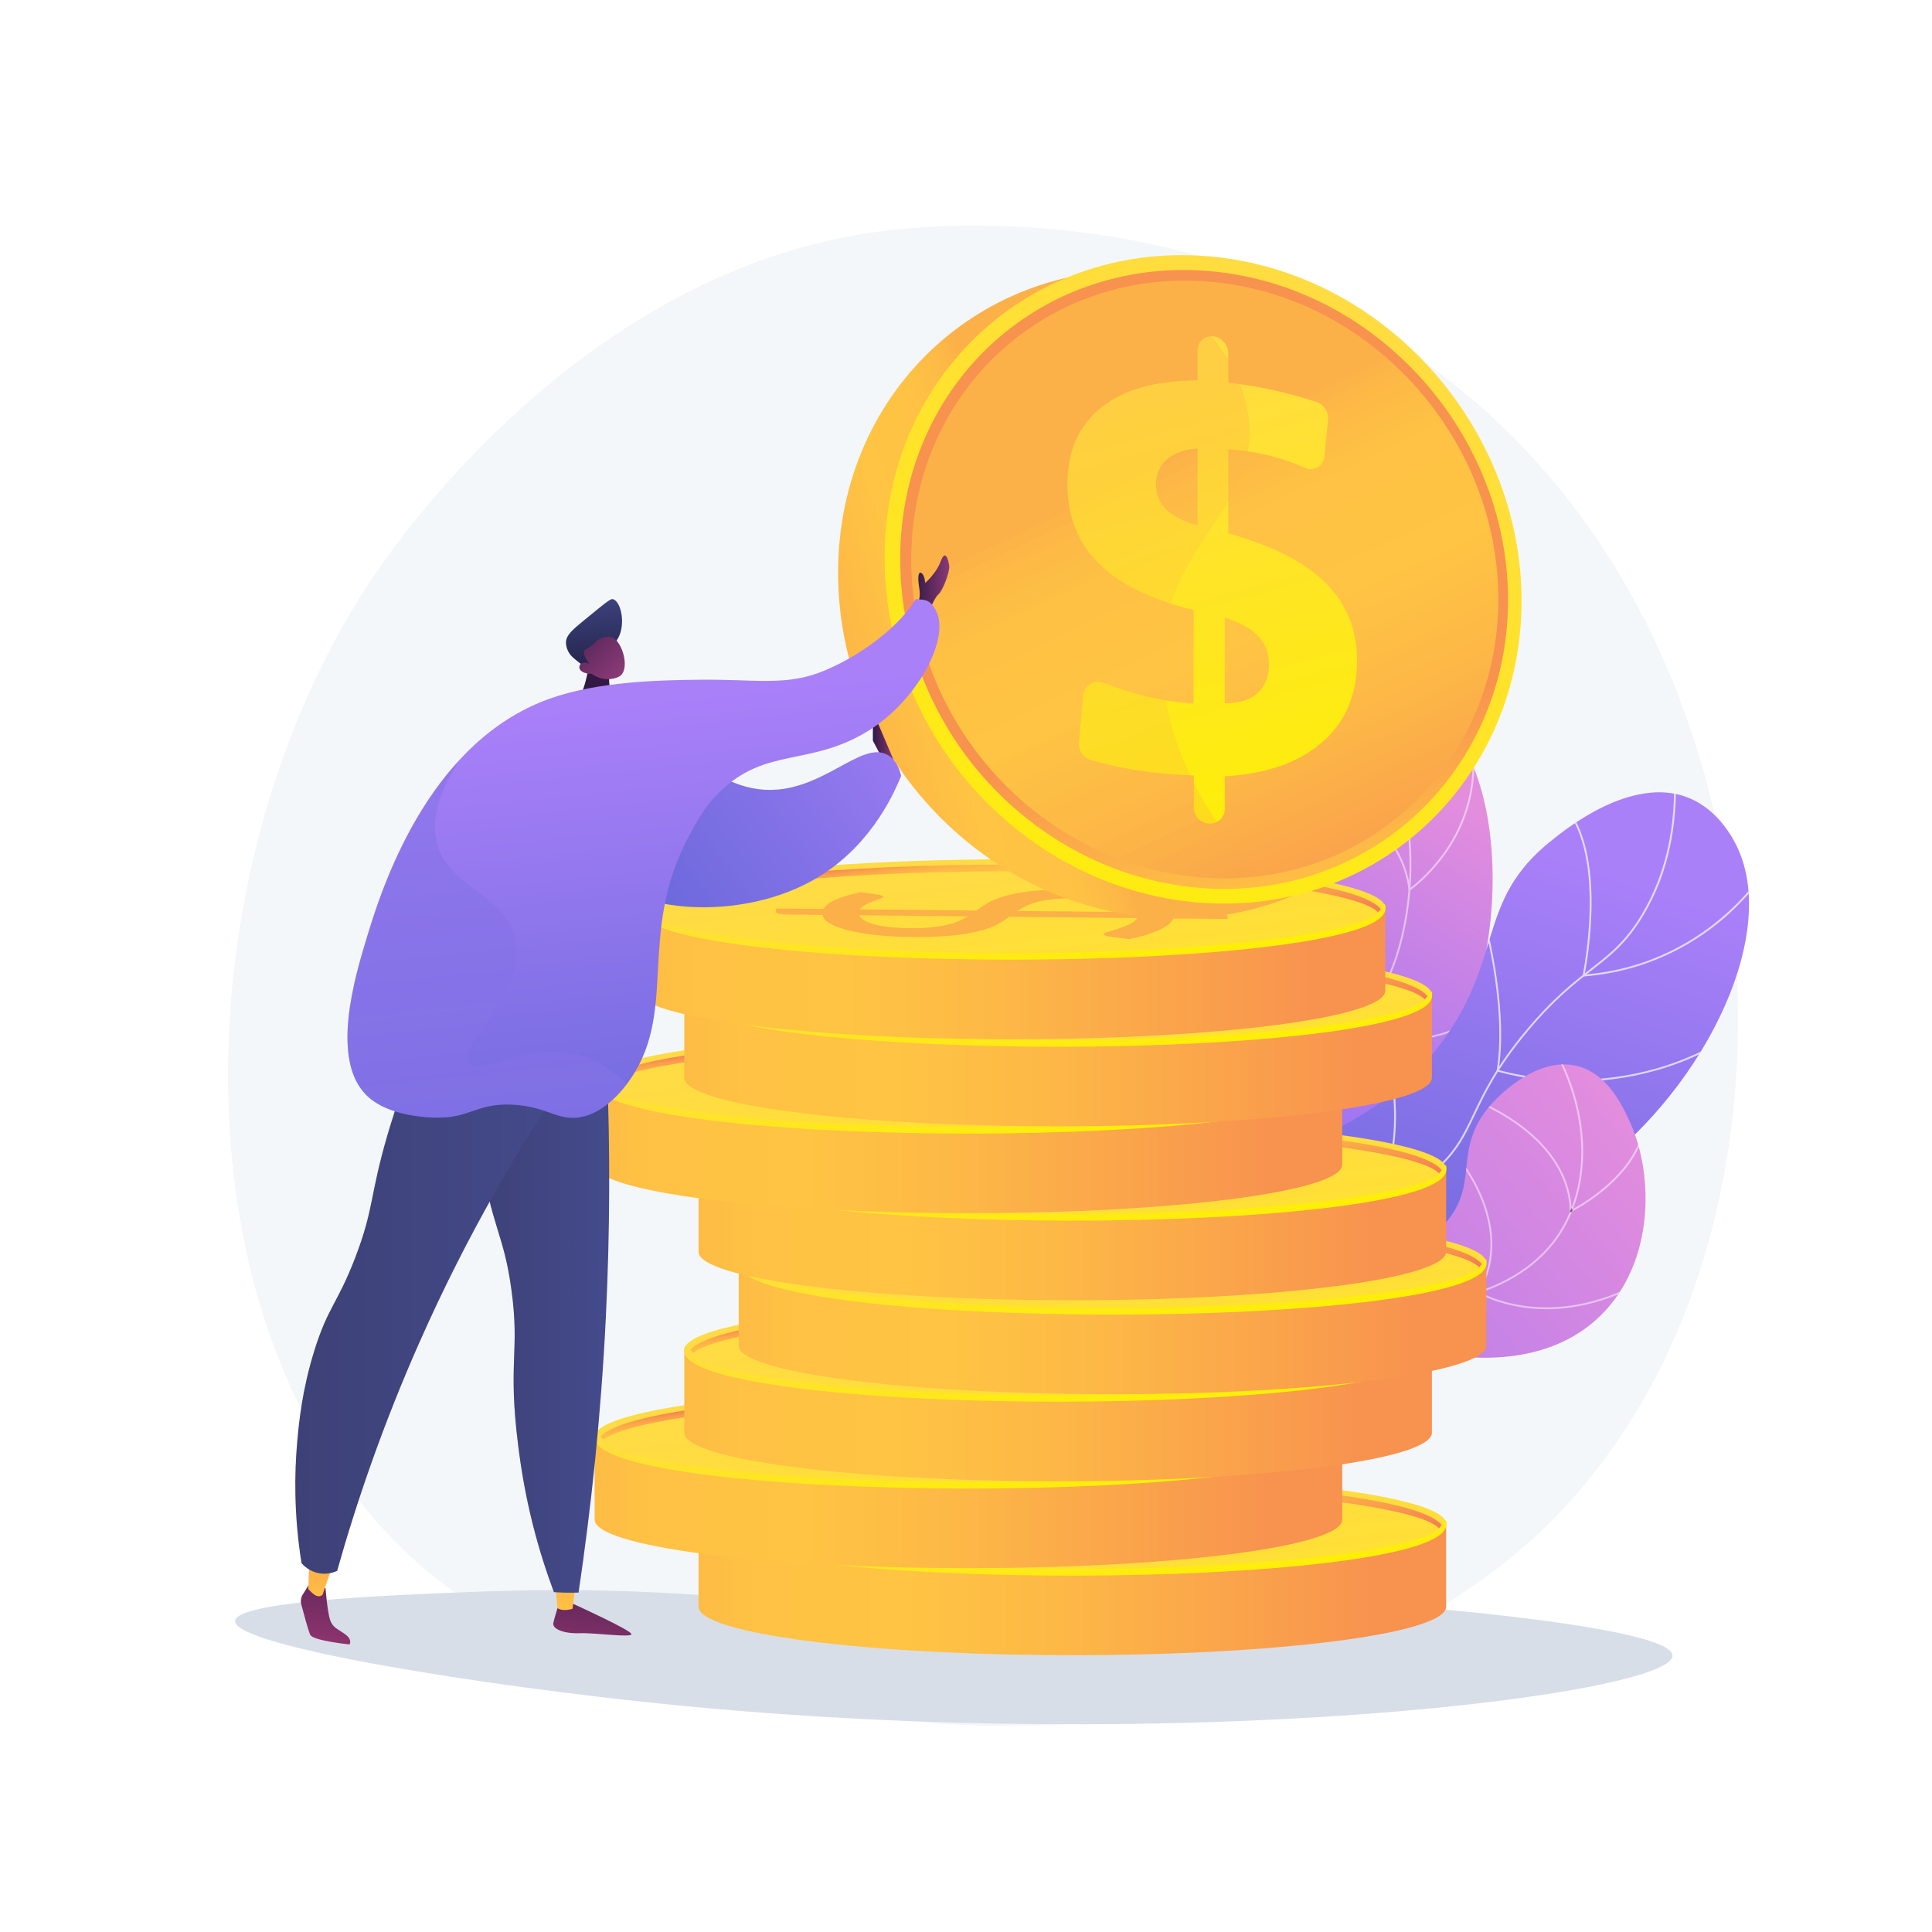 <?xml version="1.0" encoding="utf-8"?>
<!-- Generator: Adobe Illustrator 27.5.0, SVG Export Plug-In . SVG Version: 6.00 Build 0)  -->
<svg version="1.1" xmlns="http://www.w3.org/2000/svg" xmlns:xlink="http://www.w3.org/1999/xlink" x="0px" y="0px"
	 viewBox="0 0 3710 3710" style="enable-background:new 0 0 3710 3710;" xml:space="preserve">
<g id="Background">
	<g>
		<g>
			<rect style="fill:#FFFFFF;" width="3710" height="3710"/>
		</g>
	</g>
</g>
<g id="Illustration">
	<g>
		<path style="fill:#F4F7FA;" d="M2988.7,2911.077c-75.481,77.804-143.019,123.539-194.729,158.066
			c-504.312,336.733-1080.795,239.679-1259.029,206.506c-287.559-53.521-530.299-91.278-738.856-279.7
			c-473.904-428.154-450.854-1321.314-88.734-1874.587c42.937-65.602,404.509-601.565,982.24-677.086
			c14.13-1.847,24.674-2.899,33.908-3.877c89.374-9.463,643.204-59.405,1094.798,318.941
			c64.644,54.158,168.674,151.846,265.143,300.835C3436.179,1604.948,3437.296,2448.681,2988.7,2911.077z"/>
		<path style="fill:#D8DEE8;" d="M1817.707,3084.882c-411.046-4.875-520.062-43.292-916.37-27.769
			c-151.482,5.934-447.536,17.531-449.856,55.537c-2.972,48.699,477.266,125.028,838.619,161.06
			c983.724,98.091,1921.838-19.155,1921.603-94.414c-0.164-52.451-456.129-93.642-655.344-105.521
			C2236.71,3054.714,2217.595,3089.625,1817.707,3084.882z"/>
		<g>
			<g>
				<g>
					<defs>
						<path id="SVGID_1_" d="M2409.657,2674.998c-37.51-82.814-80.436-210.798-62.671-359.998
							c20.398-171.323,102.175-214.04,159.451-401.025c81.76-266.915-62.199-438.187,42.656-528.443
							c51.134-44.014,138.031-53.486,195.754-21.146c164.688,92.268,174.305,571.053-48.116,782.46
							c-100.594,95.613-197.388,96.083-267.932,213.331C2366.463,2463.781,2385.883,2589.415,2409.657,2674.998z"/>
					</defs>
					
						<linearGradient id="SVGID_00000178184979918423460580000016616504025952951446_" gradientUnits="userSpaceOnUse" x1="2788.149" y1="1528.015" x2="2388.551" y2="2171.484">
						<stop  offset="0.004" style="stop-color:#E38DDD"/>
						<stop  offset="1" style="stop-color:#9571F6"/>
					</linearGradient>
					
						<use xlink:href="#SVGID_1_"  style="overflow:visible;fill:url(#SVGID_00000178184979918423460580000016616504025952951446_);"/>
					<clipPath id="SVGID_00000182513805631389244530000017059404256341036424_">
						<use xlink:href="#SVGID_1_"  style="overflow:visible;"/>
					</clipPath>
					<g style="opacity:0.5;clip-path:url(#SVGID_00000182513805631389244530000017059404256341036424_);">
						<path style="fill:#FFFFFF;" d="M2369.34,2460.846l-3.515-0.499c5.288-37.279,13.83-74.29,25.386-110.001
							c26.577-82.122,60.551-129.309,103.562-189.052c27.92-38.779,59.564-82.732,94.901-144.62
							c66.089-115.752,86.113-156.041,101.08-218.944c29.641-124.57,11.405-231.38-2.103-283.961
							c-19.161-74.597-52.423-143.95-98.858-206.131l2.844-2.125c46.714,62.556,80.175,132.326,99.453,207.372
							c13.589,52.9,31.934,160.354,2.116,285.667c-15.069,63.336-35.163,103.781-101.451,219.883
							c-35.428,62.05-67.13,106.084-95.102,144.934c-42.831,59.49-76.66,106.478-103.067,188.069
							C2383.093,2386.956,2374.598,2423.766,2369.34,2460.846z"/>
						<path style="fill:#FFFFFF;" d="M2705.201,1711.71l-0.367-2.898c-21.339-168.568-230.503-204.417-232.613-204.759l0.569-3.505
							c0.534,0.087,54.02,9.008,109.445,38.897c50.713,27.346,113.38,78.254,125.722,165.945
							c9.393-7.067,44.858-35.501,74.543-82.577c31.674-50.227,63.067-132.605,32.749-239.806l3.415-0.967
							c30.693,108.521-1.134,191.927-33.236,242.787c-34.766,55.077-77.396,84.926-77.823,85.221L2705.201,1711.71z"/>
						<path style="fill:#FFFFFF;" d="M2691.742,1998.16c-47.57,0-81.972-11.1-82.685-11.337l-1.414-0.471l0.22-1.473
							c25.472-170.531-94.144-243.565-95.355-244.283l1.81-3.054c1.229,0.728,122.166,74.57,97.279,246.352
							c15.406,4.612,152.301,41.814,253.483-56.223l2.472,2.548C2811.032,1984.98,2743.572,1998.16,2691.742,1998.16z"/>
						<path style="fill:#FFFFFF;" d="M2609.275,2175.479c-13.991,0-26.31-1.146-36.848-2.822
							c-42.996-6.833-65.837-23.242-66.789-23.937l-1.026-0.75l0.38-1.213c28.84-92.124-40.438-230.392-41.141-231.779l3.165-1.605
							c0.707,1.392,70.006,139.684,41.753,233.179c10.564,6.883,100.867,60.346,249.861-13.19l1.57,3.182
							C2698.919,2166.792,2647.782,2175.479,2609.275,2175.479z"/>
					</g>
				</g>
			</g>
			<g>
				<g>
					<defs>
						<path id="SVGID_00000098201366658255544300000013698708553811455930_" d="M2327.013,2644.361
							c-19.474-69.802-38.288-180.074,8.783-285.634c82.12-184.157,272.34-146.695,428.282-351.377
							c125.774-165.084,68.377-276.534,214.955-393.09c24.535-19.51,153.775-126.244,263.281-82.31
							c61.708,24.756,89.776,86.292,95.045,97.844c79.637,174.594-74.03,478.186-300.383,633.997
							c-130.049,89.519-177.264,70.01-410.925,183.322C2488.75,2513.697,2388.638,2591.103,2327.013,2644.361z"/>
					</defs>
					
						<linearGradient id="SVGID_00000010280659277811082850000000063838160847034518_" gradientUnits="userSpaceOnUse" x1="2995.983" y1="1634.065" x2="2648.359" y2="2671.24">
						<stop  offset="0" style="stop-color:#AA80F9"/>
						<stop  offset="0.996" style="stop-color:#6165D7"/>
					</linearGradient>
					
						<use xlink:href="#SVGID_00000098201366658255544300000013698708553811455930_"  style="overflow:visible;fill:url(#SVGID_00000010280659277811082850000000063838160847034518_);"/>
					<clipPath id="SVGID_00000039130087527667452210000003421768520945404300_">
						<use xlink:href="#SVGID_00000098201366658255544300000013698708553811455930_"  style="overflow:visible;"/>
					</clipPath>
					<g style="opacity:0.7;clip-path:url(#SVGID_00000039130087527667452210000003421768520945404300_);">
						<path style="fill:#FFFFFF;" d="M2315.996,2732.154l-3.533-0.343c16.926-173.875,71.677-295.42,162.73-361.262
							c44.594-32.244,81.958-40.635,121.517-49.52c42.441-9.531,86.328-19.387,141.109-61.213
							c53.224-40.639,70.053-76.045,91.358-120.869c19.198-40.394,43.091-90.665,101.396-160.506
							c51.103-61.216,89.866-91.476,124.067-118.174c36.989-28.873,66.205-51.68,97.3-103.129
							c50.806-84.065,70.95-186.979,59.876-305.882l3.536-0.329c11.145,119.677-9.167,223.32-60.376,308.049
							c-31.433,52.007-60.876,74.991-98.153,104.091c-34.061,26.589-72.667,56.724-123.526,117.649
							c-58.015,69.496-81.802,119.543-100.916,159.755c-21.51,45.26-38.501,81.007-92.41,122.167
							c-55.396,42.297-99.669,52.24-142.485,61.854c-39.191,8.802-76.211,17.116-120.214,48.934
							C2387.08,2438.644,2332.819,2559.338,2315.996,2732.154z"/>
						<path style="fill:#FFFFFF;" d="M3038.635,1875.289l0.494-2.323c0.524-2.453,51.115-246.297-46.145-334.154l2.378-2.635
							c93.61,84.558,52.694,309.766,47.709,335.201c129.118-10.681,219.58-69.824,272.844-117.718
							c58.103-52.246,85.713-102.755,85.985-103.259l3.123,1.685c-0.274,0.51-28.109,51.467-86.63,104.119
							c-54.006,48.591-145.969,108.661-277.389,118.9L3038.635,1875.289z"/>
						<path style="fill:#FFFFFF;" d="M3024.341,2077.006c-87.519,0-148.444-19.3-149.066-19.5l-1.452-0.468l0.244-1.506
							c10.75-66.08,2.34-144.066-6.607-197.851c-9.705-58.339-22.12-101.581-22.245-102.011l3.411-0.984
							c0.496,1.719,49.262,172.712,29.19,299.885c10.001,2.978,70.586,19.912,153.876,18.841
							c83.777-1.043,208.319-20.976,325.864-110.015l2.142,2.829c-118.359,89.658-243.751,109.707-328.098,110.738
							C3029.163,2076.992,3026.738,2077.006,3024.341,2077.006z"/>
						<path style="fill:#FFFFFF;" d="M2922.699,2376.946c-76.915,0-139.239-11.13-182.703-22.439
							c-67.371-17.529-105.311-39.301-105.687-39.517l-1.617-0.939l1.021-1.567c80.841-123.897,24.094-308.057,23.512-309.903
							l3.383-1.068c0.586,1.853,57.354,186.015-22.885,311.306c16.933,9.117,163.522,83.314,391.267,53.593l0.461,3.518
							C2991.406,2374.896,2955.708,2376.946,2922.699,2376.946z"/>
					</g>
				</g>
			</g>
			<g>
				<defs>
					<path id="SVGID_00000063625081365588025150000003200239326187678380_" d="M2317.976,2584.252
						c36.443-32.705,96.677-80.853,180.353-121.16c148.831-71.693,223.286-47.025,281.706-119.586
						c60.471-75.108,9.287-137.054,82.28-221.521c6.137-7.102,84.739-95.698,166.825-74.806
						c57.425,14.616,85.723,74.969,99.001,103.287c51.532,109.905,47.678,286.319-64.787,385.347
						c-106.626,93.887-257.022,71.002-304.807,63.408c-83.831-13.324-106.576-42.963-191.531-54.039
						C2463.7,2531.712,2375.187,2559.622,2317.976,2584.252z"/>
				</defs>
				
					<linearGradient id="SVGID_00000139979723432538346860000017988552500860234145_" gradientUnits="userSpaceOnUse" x1="3159.587" y1="2165.126" x2="2121.582" y2="3017.774">
					<stop  offset="0.004" style="stop-color:#E38DDD"/>
					<stop  offset="1" style="stop-color:#9571F6"/>
				</linearGradient>
				
					<use xlink:href="#SVGID_00000063625081365588025150000003200239326187678380_"  style="overflow:visible;fill:url(#SVGID_00000139979723432538346860000017988552500860234145_);"/>
				<clipPath id="SVGID_00000072978738615235230240000017603067140913593485_">
					<use xlink:href="#SVGID_00000063625081365588025150000003200239326187678380_"  style="overflow:visible;"/>
				</clipPath>
				<g style="opacity:0.7;clip-path:url(#SVGID_00000072978738615235230240000017603067140913593485_);">
					<defs>
						<path id="SVGID_00000098936224772364982030000005940010672567829390_" style="opacity:0.7;" d="M2288.608,2613.807
							l-2.392-2.621c88.722-80.998,179.241-124.452,269.039-129.154c39.276-2.052,67.596,3.654,94.99,9.174
							c34.161,6.886,66.426,13.388,117.921,5.611c92.703-14.007,168.72-54.226,214.051-113.251
							c70.212-91.424,72.632-232.283,6.164-358.858l3.144-1.65c67.108,127.795,64.56,270.152-6.493,362.672
							c-45.892,59.755-122.72,100.454-216.332,114.598c-52.115,7.876-84.678,1.307-119.157-5.64
							c-27.175-5.477-55.283-11.156-94.1-9.108C2466.485,2490.236,2376.71,2533.377,2288.608,2613.807z"/>
					</defs>
					<defs>
						<path id="SVGID_00000155135272987570562920000004987712116943308683_" style="opacity:0.7;" d="M3014.75,2328.414l-0.09-2.728
							c-5.065-153.009-198.408-217.205-200.361-217.836l1.092-3.376c1.964,0.633,195.334,64.804,202.703,218.311
							c19.078-9.984,143.206-79.239,140.135-187.781l3.55-0.101c3.375,119.278-143.092,191.605-144.572,192.322L3014.75,2328.414z"
							/>
					</defs>
					<defs>
						<path id="SVGID_00000101070698752428325140000014467330323325744293_" style="opacity:0.7;" d="M2969.754,2514.039
							c-8.994,0-17.449-0.378-25.323-1.019c-65.29-5.313-105.778-29.362-106.178-29.603l-1.484-0.896l0.86-1.504
							c75.545-132.16-47.537-267.136-48.789-268.485l2.6-2.416c1.265,1.362,125.138,137.212,50.147,271.111
							c7.833,4.302,45.8,23.628,103.328,28.272c59.542,4.817,152.824-5.585,259.132-82.38l2.08,2.877
							C3112.894,2497.346,3029.494,2514.039,2969.754,2514.039z"/>
					</defs>
					<use xlink:href="#SVGID_00000098936224772364982030000005940010672567829390_"  style="overflow:visible;fill:#FFFFFF;"/>
					<use xlink:href="#SVGID_00000155135272987570562920000004987712116943308683_"  style="overflow:visible;fill:#FFFFFF;"/>
					<use xlink:href="#SVGID_00000101070698752428325140000014467330323325744293_"  style="overflow:visible;fill:#FFFFFF;"/>
					<clipPath id="SVGID_00000139979161769023627690000012781733313525212599_">
						<use xlink:href="#SVGID_00000098936224772364982030000005940010672567829390_"  style="overflow:visible;"/>
					</clipPath>
					
						<clipPath id="SVGID_00000054966625822310863000000001981169453131632784_" style="clip-path:url(#SVGID_00000139979161769023627690000012781733313525212599_);">
						<use xlink:href="#SVGID_00000155135272987570562920000004987712116943308683_"  style="overflow:visible;"/>
					</clipPath>
					
						<clipPath id="SVGID_00000110434675817254757080000001293453595078418094_" style="clip-path:url(#SVGID_00000054966625822310863000000001981169453131632784_);">
						<use xlink:href="#SVGID_00000101070698752428325140000014467330323325744293_"  style="overflow:visible;"/>
					</clipPath>
				</g>
			</g>
		</g>
		<g>
			<g>
				<g>
					
						<linearGradient id="SVGID_00000081649112236206774030000011542870831848216502_" gradientUnits="userSpaceOnUse" x1="1218.681" y1="3052.307" x2="2870.259" y2="3052.307">
						<stop  offset="0" style="stop-color:#FCB148"/>
						<stop  offset="0.052" style="stop-color:#FDBA46"/>
						<stop  offset="0.142" style="stop-color:#FFC244"/>
						<stop  offset="0.318" style="stop-color:#FFC444"/>
						<stop  offset="0.485" style="stop-color:#FDB946"/>
						<stop  offset="0.775" style="stop-color:#F99C4D"/>
						<stop  offset="0.866" style="stop-color:#F8924F"/>
						<stop  offset="1" style="stop-color:#F8924F"/>
					</linearGradient>
					<path style="fill:url(#SVGID_00000081649112236206774030000011542870831848216502_);" d="M1341.408,2926.126v159.212
						c0,51.446,321.371,93.151,717.804,93.151c396.431,0,717.802-41.705,717.802-93.151v-159.212H1341.408z"/>
					
						<linearGradient id="SVGID_00000086678858305525529360000012401792534182753944_" gradientUnits="userSpaceOnUse" x1="2052.06" y1="2866.262" x2="2139.129" y2="3595.162">
						<stop  offset="0" style="stop-color:#FFDB44"/>
						<stop  offset="1" style="stop-color:#FEEF06"/>
					</linearGradient>
					
						<ellipse style="fill:url(#SVGID_00000086678858305525529360000012401792534182753944_);" cx="2059.211" cy="2926.124" rx="717.803" ry="93.151"/>
					
						<linearGradient id="SVGID_00000109737245973954408510000008865447325935929757_" gradientUnits="userSpaceOnUse" x1="2048.274" y1="2833.757" x2="2075.015" y2="3057.613">
						<stop  offset="0" style="stop-color:#FFDB44"/>
						<stop  offset="1" style="stop-color:#FEEF06"/>
					</linearGradient>
					<path style="fill:url(#SVGID_00000109737245973954408510000008865447325935929757_);" d="M2059.208,3025.7
						c-351.09,0-718.218-33.535-718.218-98.216c0-3.551,1.267-9.795,4.819-9.795s2.024,4.884,2.024,8.436
						c0,41.019,292.153,86.721,711.375,86.721c419.223,0,711.376-45.702,711.376-86.721c0-3.552,0.606-6.882,4.158-6.882
						s2.695,4.74,2.695,8.292C2777.437,2992.218,2410.299,3025.7,2059.208,3025.7z"/>
					<g>
						<path style="fill:#FCB048;" d="M1991.381,2931.317c7.043-4.876,14.536-9.681,22.558-14.431
							c7.946-4.74,18.299-9.026,30.836-12.854c12.612-3.829,28.383-6.942,47.318-9.358c18.933-2.415,42.608-3.688,70.876-3.826
							c27.741-0.136,53.759,0.745,78.126,2.645c24.292,1.892,45.733,4.732,64.246,8.506c18.438,3.775,33.497,8.444,45.103,13.992
							c11.53,5.564,18.402,11.932,20.618,19.109l80.823,0.818c5.865,0.038,11.054,0.512,15.495,1.435
							c4.516,0.922,6.701,2.084,6.708,3.495l0.033,6.655l-103.905-1.001c-3.644,8.15-12.93,15.606-27.858,22.367
							c-14.853,6.769-33.845,12.623-56.976,17.578l-37.841-5.262c-3.386-0.517-6.171-1.177-8.355-1.979
							c-2.184-0.794-3.241-1.657-3.246-2.602c-0.006-1.28,2.918-2.738,8.775-4.376c5.857-1.645,12.462-3.679,19.818-6.103
							c7.356-2.415,14.56-5.275,21.685-8.575c7.051-3.291,11.769-7.229,14.226-11.813l-245.252-2.431
							c-6.442,4.741-13.711,9.396-21.658,13.973c-8.022,4.577-18.603,8.7-31.815,12.359c-13.214,3.66-29.665,6.628-49.351,8.917
							c-19.762,2.279-44.49,3.492-74.411,3.639c-22.479,0.109-44.361-0.743-65.796-2.55c-21.435-1.816-40.47-4.528-57.102-8.14
							c-16.632-3.619-30.262-8.09-40.963-13.412c-10.627-5.332-16.597-11.449-17.834-18.369l-66.538-0.683
							c-5.865-0.036-11.054-0.495-15.72-1.382c-4.59-0.889-6.927-2.067-6.934-3.544l-0.033-6.655l90.974,0.867
							c4.025-7.011,12.265-13.124,24.871-18.323c12.604-5.207,27.994-9.838,46.167-13.89l30.469,4.183
							c9.254,1.3,13.847,2.82,13.856,4.569c0.003,0.942-1.87,2.11-5.697,3.506c-3.903,1.398-8.406,3.07-13.659,5.007
							c-5.178,1.945-10.279,4.22-15.153,6.836c-4.949,2.61-8.618,5.565-11.082,8.876L1991.381,2931.317z M1766.935,2940.385
							c1.827,4.365,5.904,8.12,12.085,11.281c6.179,3.171,13.861,5.767,23.118,7.805c9.257,2.04,19.64,3.532,31.146,4.484
							c11.584,0.952,23.689,1.403,36.32,1.34c14.734-0.071,27.588-0.708,38.558-1.904c10.896-1.202,20.51-2.825,28.845-4.884
							c8.261-2.059,15.541-4.441,21.693-7.163c6.151-2.722,11.625-5.67,16.57-8.854L1766.935,2940.385z M2300.84,2934.436
							c-1.825-4.422-6.281-8.299-13.213-11.63c-6.934-3.323-15.819-6.125-26.58-8.387c-10.763-2.27-23.325-3.956-37.691-5.059
							c-14.29-1.103-30.081-1.616-47.37-1.531c-15.337,0.074-28.641,0.764-39.686,2.058c-11.046,1.302-20.66,3.038-28.844,5.237
							c-8.109,2.19-15.088,4.743-20.712,7.66c-5.7,2.917-11.022,6.037-15.894,9.358L2300.84,2934.436z"/>
					</g>
					
						<linearGradient id="SVGID_00000127723071033429516890000003531237799808731544_" gradientUnits="userSpaceOnUse" x1="-404.163" y1="1093.694" x2="-377.517" y2="1316.757" gradientTransform="matrix(-1 0 0 -1 1669.249 4127.839)">
						<stop  offset="0.004" style="stop-color:#F36F56"/>
						<stop  offset="0.306" style="stop-color:#F99C4C"/>
						<stop  offset="0.545" style="stop-color:#FDB946"/>
						<stop  offset="0.682" style="stop-color:#FFC444"/>
						<stop  offset="0.804" style="stop-color:#FFC244"/>
						<stop  offset="0.867" style="stop-color:#FEBA46"/>
						<stop  offset="0.916" style="stop-color:#FCAD49"/>
						<stop  offset="0.958" style="stop-color:#F99A4D"/>
						<stop  offset="0.996" style="stop-color:#F58152"/>
						<stop  offset="1" style="stop-color:#F57E53"/>
					</linearGradient>
					<path style="fill:url(#SVGID_00000127723071033429516890000003531237799808731544_);" d="M2059.308,2843.057
						c-320.055,0-653.304,28.162-706.609,82.683c2.086,1.923,4.025,3.974,5.827,6.133c44.928-37.852,320.1-75.964,700.782-75.964
						c390.455,0,670.038,40.098,703.905,78.884c1.664-2.129,3.443-4.164,5.368-6.083
						C2724.553,2872.261,2385.049,2843.057,2059.308,2843.057z"/>
				</g>
				<g>
					
						<linearGradient id="SVGID_00000028317503563313338220000008417096366721182901_" gradientUnits="userSpaceOnUse" x1="1019.137" y1="2885.074" x2="2670.713" y2="2885.074">
						<stop  offset="0" style="stop-color:#FCB148"/>
						<stop  offset="0.052" style="stop-color:#FDBA46"/>
						<stop  offset="0.142" style="stop-color:#FFC244"/>
						<stop  offset="0.318" style="stop-color:#FFC444"/>
						<stop  offset="0.485" style="stop-color:#FDB946"/>
						<stop  offset="0.775" style="stop-color:#F99C4D"/>
						<stop  offset="0.866" style="stop-color:#F8924F"/>
						<stop  offset="1" style="stop-color:#F8924F"/>
					</linearGradient>
					<path style="fill:url(#SVGID_00000028317503563313338220000008417096366721182901_);" d="M1141.864,2758.892v159.212
						c0,51.448,321.37,93.151,717.802,93.151c396.431,0,717.802-41.704,717.802-93.151v-159.212H1141.864z"/>
					
						<linearGradient id="SVGID_00000083052387140941775640000014784395440311415716_" gradientUnits="userSpaceOnUse" x1="1852.515" y1="2699.03" x2="1939.585" y2="3427.93">
						<stop  offset="0" style="stop-color:#FFDB44"/>
						<stop  offset="1" style="stop-color:#FEEF06"/>
					</linearGradient>
					
						<ellipse style="fill:url(#SVGID_00000083052387140941775640000014784395440311415716_);" cx="1859.666" cy="2758.892" rx="717.802" ry="93.151"/>
					
						<linearGradient id="SVGID_00000022518544644250246760000011247481994714503097_" gradientUnits="userSpaceOnUse" x1="1848.729" y1="2666.525" x2="1875.469" y2="2890.38">
						<stop  offset="0" style="stop-color:#FFDB44"/>
						<stop  offset="1" style="stop-color:#FEEF06"/>
					</linearGradient>
					<path style="fill:url(#SVGID_00000022518544644250246760000011247481994714503097_);" d="M1859.663,2858.467
						c-351.089,0-718.218-33.535-718.218-98.214c0-3.552,1.267-9.795,4.819-9.795c3.552,0,2.024,4.882,2.024,8.435
						c0,41.02,292.153,86.722,711.374,86.722c419.223,0,711.376-45.702,711.376-86.722c0-3.552,0.605-6.88,4.158-6.88
						c3.552,0,2.695,4.74,2.695,8.292C2577.892,2824.984,2210.754,2858.467,1859.663,2858.467z"/>
					<g>
						<path style="fill:#FCB048;" d="M1791.836,2764.085c7.043-4.876,14.538-9.681,22.558-14.43
							c7.946-4.742,18.301-9.026,30.836-12.855c12.612-3.828,28.385-6.942,47.318-9.357c18.933-2.415,42.61-3.688,70.876-3.827
							c27.741-0.136,53.759,0.747,78.126,2.645c24.293,1.892,45.734,4.732,64.246,8.507c18.438,3.774,33.497,8.444,45.103,13.991
							c11.53,5.566,18.402,11.932,20.618,19.111l80.823,0.818c5.864,0.036,11.055,0.511,15.495,1.433
							c4.515,0.922,6.701,2.085,6.708,3.497l0.033,6.654l-103.905-1c-3.644,8.15-12.93,15.606-27.858,22.367
							c-14.853,6.769-33.844,12.623-56.975,17.578l-37.841-5.264c-3.386-0.517-6.171-1.175-8.356-1.977
							c-2.184-0.794-3.241-1.659-3.246-2.602c-0.006-1.281,2.92-2.74,8.775-4.376c5.857-1.645,12.463-3.68,19.817-6.103
							c7.356-2.417,14.56-5.275,21.685-8.575c7.051-3.293,11.769-7.229,14.227-11.813l-245.251-2.433
							c-6.443,4.742-13.712,9.398-21.66,13.975c-8.022,4.577-18.601,8.699-31.815,12.359c-13.214,3.658-29.664,6.628-49.351,8.916
							c-19.76,2.279-44.489,3.492-74.411,3.639c-22.478,0.111-44.361-0.742-65.796-2.55c-21.436-1.814-40.468-4.528-57.102-8.139
							c-16.632-3.619-30.262-8.09-40.964-13.414c-10.627-5.33-16.596-11.448-17.832-18.367l-66.539-0.683
							c-5.863-0.036-11.054-0.495-15.72-1.384c-4.59-0.887-6.926-2.067-6.934-3.543l-0.033-6.656l90.974,0.867
							c4.025-7.011,12.265-13.124,24.871-18.323c12.605-5.208,27.994-9.838,46.168-13.89l30.468,4.183
							c9.254,1.3,13.847,2.82,13.856,4.568c0.005,0.944-1.87,2.11-5.697,3.508c-3.902,1.396-8.405,3.068-13.659,5.007
							c-5.178,1.945-10.279,4.218-15.153,6.836c-4.949,2.61-8.618,5.564-11.082,8.876L1791.836,2764.085z M1567.39,2773.154
							c1.827,4.365,5.904,8.12,12.085,11.281c6.181,3.17,13.861,5.767,23.118,7.805c9.257,2.039,19.64,3.53,31.148,4.484
							c11.582,0.952,23.688,1.401,36.318,1.34c14.736-0.073,27.588-0.71,38.558-1.904c10.896-1.202,20.512-2.825,28.847-4.884
							c8.259-2.059,15.539-4.443,21.692-7.165c6.151-2.722,11.625-5.67,16.572-8.854L1567.39,2773.154z M2101.296,2767.202
							c-1.827-4.422-6.282-8.299-13.214-11.628c-6.934-3.323-15.817-6.127-26.58-8.389c-10.761-2.27-23.325-3.956-37.689-5.058
							c-14.29-1.104-30.08-1.616-47.372-1.533c-15.337,0.076-28.64,0.764-39.685,2.058c-11.046,1.302-20.661,3.04-28.844,5.238
							c-8.109,2.189-15.089,4.743-20.713,7.66c-5.7,2.917-11.022,6.035-15.892,9.358L2101.296,2767.202z"/>
					</g>
					
						<linearGradient id="SVGID_00000174569622250765124460000015744494083734428077_" gradientUnits="userSpaceOnUse" x1="-204.617" y1="1260.927" x2="-177.971" y2="1483.99" gradientTransform="matrix(-1 0 0 -1 1669.249 4127.839)">
						<stop  offset="0.004" style="stop-color:#F36F56"/>
						<stop  offset="0.306" style="stop-color:#F99C4C"/>
						<stop  offset="0.545" style="stop-color:#FDB946"/>
						<stop  offset="0.682" style="stop-color:#FFC444"/>
						<stop  offset="0.804" style="stop-color:#FFC244"/>
						<stop  offset="0.867" style="stop-color:#FEBA46"/>
						<stop  offset="0.916" style="stop-color:#FCAD49"/>
						<stop  offset="0.958" style="stop-color:#F99A4D"/>
						<stop  offset="0.996" style="stop-color:#F58152"/>
						<stop  offset="1" style="stop-color:#F57E53"/>
					</linearGradient>
					<path style="fill:url(#SVGID_00000174569622250765124460000015744494083734428077_);" d="M1859.762,2675.823
						c-320.055,0-653.305,28.164-706.609,82.683c2.086,1.923,4.025,3.976,5.827,6.135c44.93-37.854,320.1-75.964,700.783-75.964
						c390.455,0,670.038,40.097,703.905,78.882c1.664-2.127,3.443-4.165,5.368-6.081
						C2525.008,2705.029,2185.504,2675.823,1859.762,2675.823z"/>
				</g>
				<g>
					
						<linearGradient id="SVGID_00000147926336301507886530000000614297800881252790_" gradientUnits="userSpaceOnUse" x1="1191.316" y1="2718.331" x2="2842.894" y2="2718.331">
						<stop  offset="0" style="stop-color:#FCB148"/>
						<stop  offset="0.052" style="stop-color:#FDBA46"/>
						<stop  offset="0.142" style="stop-color:#FFC244"/>
						<stop  offset="0.318" style="stop-color:#FFC444"/>
						<stop  offset="0.485" style="stop-color:#FDB946"/>
						<stop  offset="0.775" style="stop-color:#F99C4D"/>
						<stop  offset="0.866" style="stop-color:#F8924F"/>
						<stop  offset="1" style="stop-color:#F8924F"/>
					</linearGradient>
					<path style="fill:url(#SVGID_00000147926336301507886530000000614297800881252790_);" d="M1314.043,2592.149v159.212
						c0,51.448,321.371,93.151,717.804,93.151c396.431,0,717.802-41.704,717.802-93.151v-159.212H1314.043z"/>
					
						<linearGradient id="SVGID_00000033358414838724905470000013877530130406772648_" gradientUnits="userSpaceOnUse" x1="2024.695" y1="2532.287" x2="2111.765" y2="3261.187">
						<stop  offset="0" style="stop-color:#FFDB44"/>
						<stop  offset="1" style="stop-color:#FEEF06"/>
					</linearGradient>
					
						<ellipse style="fill:url(#SVGID_00000033358414838724905470000013877530130406772648_);" cx="2031.846" cy="2592.149" rx="717.803" ry="93.151"/>
					
						<linearGradient id="SVGID_00000010272891584615903680000012255787334430279324_" gradientUnits="userSpaceOnUse" x1="2020.909" y1="2499.782" x2="2047.65" y2="2723.637">
						<stop  offset="0" style="stop-color:#FFDB44"/>
						<stop  offset="1" style="stop-color:#FEEF06"/>
					</linearGradient>
					<path style="fill:url(#SVGID_00000010272891584615903680000012255787334430279324_);" d="M2031.843,2691.723
						c-351.089,0-718.218-33.533-718.218-98.214c0-3.552,1.267-9.795,4.819-9.795c3.552,0,2.024,4.882,2.024,8.435
						c0,41.02,292.153,86.722,711.374,86.722c419.223,0,711.376-45.702,711.376-86.722c0-3.552,0.606-6.88,4.158-6.88
						s2.695,4.74,2.695,8.292C2750.073,2658.241,2382.935,2691.723,2031.843,2691.723z"/>
					<g>
						<path style="fill:#FCB048;" d="M1964.017,2597.342c7.043-4.876,14.536-9.681,22.558-14.43
							c7.946-4.742,18.299-9.026,30.836-12.855c12.612-3.827,28.383-6.942,47.318-9.357c18.934-2.415,42.608-3.688,70.876-3.828
							c27.741-0.136,53.759,0.747,78.126,2.646c24.292,1.89,45.733,4.732,64.246,8.506c18.438,3.774,33.496,8.444,45.102,13.991
							c11.53,5.565,18.402,11.931,20.618,19.11l80.823,0.818c5.865,0.036,11.054,0.512,15.495,1.433
							c4.516,0.922,6.701,2.084,6.708,3.497l0.033,6.654l-103.905-1c-3.644,8.15-12.929,15.605-27.858,22.367
							c-14.853,6.769-33.845,12.623-56.976,17.578l-37.843-5.263c-3.385-0.516-6.17-1.175-8.354-1.977
							c-2.184-0.794-3.24-1.659-3.245-2.602c-0.006-1.281,2.918-2.739,8.775-4.376c5.857-1.645,12.461-3.68,19.818-6.103
							c7.356-2.417,14.56-5.275,21.685-8.575c7.051-3.293,11.769-7.229,14.227-11.813l-245.252-2.432
							c-6.442,4.741-13.711,9.398-21.658,13.975c-8.022,4.577-18.603,8.699-31.815,12.359c-13.214,3.658-29.664,6.628-49.351,8.916
							c-19.762,2.281-44.49,3.492-74.411,3.639c-22.479,0.111-44.361-0.742-65.796-2.55c-21.435-1.814-40.47-4.528-57.102-8.139
							c-16.632-3.619-30.262-8.09-40.963-13.413c-10.627-5.33-16.597-11.448-17.834-18.367l-66.538-0.683
							c-5.865-0.036-11.054-0.495-15.719-1.384c-4.59-0.887-6.927-2.066-6.934-3.543l-0.033-6.655l90.974,0.867
							c4.025-7.011,12.265-13.124,24.871-18.323c12.604-5.208,27.994-9.838,46.167-13.89l30.47,4.183
							c9.254,1.3,13.847,2.82,13.856,4.568c0.003,0.944-1.869,2.11-5.697,3.508c-3.903,1.398-8.406,3.068-13.659,5.007
							c-5.178,1.945-10.279,4.218-15.153,6.836c-4.949,2.61-8.618,5.566-11.082,8.876L1964.017,2597.342z M1739.571,2606.41
							c1.827,4.365,5.904,8.12,12.085,11.281c6.179,3.17,13.861,5.767,23.118,7.805c9.257,2.039,19.64,3.53,31.146,4.484
							c11.583,0.952,23.689,1.401,36.32,1.34c14.734-0.073,27.588-0.71,38.558-1.904c10.896-1.202,20.51-2.825,28.845-4.884
							c8.261-2.059,15.541-4.443,21.693-7.165c6.151-2.722,11.625-5.67,16.57-8.854L1739.571,2606.41z M2273.475,2600.459
							c-1.825-4.422-6.281-8.297-13.212-11.628c-6.934-3.323-15.819-6.127-26.581-8.387c-10.763-2.27-23.325-3.957-37.691-5.06
							c-14.29-1.104-30.081-1.616-47.371-1.532c-15.337,0.076-28.641,0.765-39.685,2.057c-11.046,1.302-20.66,3.04-28.844,5.239
							c-8.109,2.189-15.088,4.743-20.713,7.66c-5.7,2.916-11.022,6.035-15.893,9.358L2273.475,2600.459z"/>
					</g>
					
						<linearGradient id="SVGID_00000031919026093132772720000018237803288230504845_" gradientUnits="userSpaceOnUse" x1="-376.798" y1="1427.67" x2="-350.152" y2="1650.733" gradientTransform="matrix(-1 0 0 -1 1669.249 4127.839)">
						<stop  offset="0.004" style="stop-color:#F36F56"/>
						<stop  offset="0.306" style="stop-color:#F99C4C"/>
						<stop  offset="0.545" style="stop-color:#FDB946"/>
						<stop  offset="0.682" style="stop-color:#FFC444"/>
						<stop  offset="0.804" style="stop-color:#FFC244"/>
						<stop  offset="0.867" style="stop-color:#FEBA46"/>
						<stop  offset="0.916" style="stop-color:#FCAD49"/>
						<stop  offset="0.958" style="stop-color:#F99A4D"/>
						<stop  offset="0.996" style="stop-color:#F58152"/>
						<stop  offset="1" style="stop-color:#F57E53"/>
					</linearGradient>
					<path style="fill:url(#SVGID_00000031919026093132772720000018237803288230504845_);" d="M2031.943,2509.081
						c-320.055,0-653.304,28.163-706.609,82.683c2.086,1.923,4.025,3.976,5.827,6.135c44.928-37.854,320.1-75.964,700.782-75.964
						c390.455,0,670.038,40.097,703.904,78.882c1.664-2.127,3.442-4.164,5.368-6.081
						C2697.188,2538.286,2357.684,2509.081,2031.943,2509.081z"/>
				</g>
				<g>
					
						<linearGradient id="SVGID_00000158021027123904623070000006976490270369526692_" gradientUnits="userSpaceOnUse" x1="1295.801" y1="2551.099" x2="2947.377" y2="2551.099">
						<stop  offset="0" style="stop-color:#FCB148"/>
						<stop  offset="0.052" style="stop-color:#FDBA46"/>
						<stop  offset="0.142" style="stop-color:#FFC244"/>
						<stop  offset="0.318" style="stop-color:#FFC444"/>
						<stop  offset="0.485" style="stop-color:#FDB946"/>
						<stop  offset="0.775" style="stop-color:#F99C4D"/>
						<stop  offset="0.866" style="stop-color:#F8924F"/>
						<stop  offset="1" style="stop-color:#F8924F"/>
					</linearGradient>
					<path style="fill:url(#SVGID_00000158021027123904623070000006976490270369526692_);" d="M1418.528,2424.917v159.212
						c0,51.448,321.37,93.151,717.802,93.151c396.431,0,717.802-41.704,717.802-93.151v-159.212H1418.528z"/>
					
						<linearGradient id="SVGID_00000121240519918594656220000008963442612284415118_" gradientUnits="userSpaceOnUse" x1="2129.179" y1="2365.054" x2="2216.249" y2="3093.955">
						<stop  offset="0" style="stop-color:#FFDB44"/>
						<stop  offset="1" style="stop-color:#FEEF06"/>
					</linearGradient>
					<path style="fill:url(#SVGID_00000121240519918594656220000008963442612284415118_);" d="M2854.132,2424.916
						c0,51.446-321.371,93.153-717.802,93.153c-396.432,0-717.802-41.707-717.802-93.153c0-51.445,321.37-93.151,717.802-93.151
						C2532.761,2331.764,2854.132,2373.471,2854.132,2424.916z"/>
					
						<linearGradient id="SVGID_00000081606403630950175740000005369350076068574389_" gradientUnits="userSpaceOnUse" x1="2125.393" y1="2332.548" x2="2152.133" y2="2556.405">
						<stop  offset="0" style="stop-color:#FFDB44"/>
						<stop  offset="1" style="stop-color:#FEEF06"/>
					</linearGradient>
					<path style="fill:url(#SVGID_00000081606403630950175740000005369350076068574389_);" d="M2136.327,2524.492
						c-351.089,0-718.218-33.535-718.218-98.214c0-3.552,1.267-9.796,4.819-9.796c3.552,0,2.025,4.884,2.025,8.436
						c0,41.019,292.153,86.721,711.374,86.721c419.223,0,711.376-45.702,711.376-86.721c0-3.552,0.606-6.881,4.158-6.881
						c3.552,0,2.695,4.74,2.695,8.292C2854.556,2491.009,2487.418,2524.492,2136.327,2524.492z"/>
					<g>
						<path style="fill:#FCB048;" d="M2068.5,2430.108c7.043-4.876,14.538-9.681,22.558-14.431
							c7.946-4.74,18.301-9.026,30.837-12.854c12.612-3.829,28.385-6.942,47.318-9.357c18.933-2.415,42.61-3.688,70.876-3.827
							c27.741-0.136,53.759,0.745,78.126,2.644c24.293,1.892,45.733,4.732,64.246,8.506c18.438,3.775,33.497,8.444,45.102,13.992
							c11.53,5.564,18.402,11.932,20.618,19.109l80.823,0.818c5.865,0.038,11.055,0.512,15.495,1.435
							c4.515,0.922,6.701,2.084,6.708,3.495l0.033,6.655l-103.905-1c-3.644,8.15-12.93,15.605-27.858,22.367
							c-14.851,6.768-33.844,12.623-56.976,17.578l-37.841-5.264c-3.386-0.517-6.171-1.177-8.355-1.979
							c-2.184-0.792-3.241-1.657-3.245-2.602c-0.007-1.279,2.919-2.738,8.775-4.375c5.857-1.646,12.463-3.68,19.817-6.105
							c7.356-2.415,14.56-5.273,21.685-8.575c7.051-3.291,11.769-7.229,14.227-11.812l-245.25-2.432
							c-6.444,4.742-13.712,9.398-21.66,13.973c-8.022,4.579-18.601,8.7-31.815,12.359c-13.214,3.66-29.664,6.628-49.351,8.917
							c-19.76,2.279-44.489,3.492-74.411,3.639c-22.478,0.109-44.36-0.743-65.796-2.55c-21.435-1.815-40.468-4.528-57.102-8.139
							c-16.632-3.62-30.262-8.091-40.963-13.413c-10.627-5.332-16.596-11.448-17.833-18.369l-66.539-0.682
							c-5.863-0.038-11.054-0.497-15.719-1.384c-4.59-0.889-6.926-2.067-6.934-3.544l-0.032-6.655l90.972,0.867
							c4.025-7.011,12.265-13.124,24.871-18.323c12.605-5.207,27.994-9.836,46.168-13.89l30.468,4.183
							c9.254,1.3,13.847,2.822,13.856,4.569c0.005,0.942-1.869,2.11-5.697,3.506c-3.902,1.398-8.405,3.07-13.659,5.007
							c-5.178,1.945-10.279,4.22-15.153,6.836c-4.949,2.61-8.618,5.565-11.082,8.876L2068.5,2430.108z M1844.054,2439.177
							c1.827,4.365,5.904,8.12,12.085,11.281c6.181,3.171,13.861,5.767,23.118,7.807c9.257,2.039,19.64,3.53,31.148,4.482
							c11.582,0.954,23.688,1.403,36.318,1.341c14.736-0.073,27.588-0.71,38.558-1.904c10.896-1.204,20.512-2.826,28.847-4.885
							c8.259-2.059,15.541-4.441,21.692-7.163c6.151-2.722,11.625-5.67,16.572-8.854L1844.054,2439.177z M2377.96,2433.227
							c-1.827-4.422-6.282-8.299-13.214-11.63c-6.934-3.321-15.817-6.125-26.58-8.387c-10.761-2.27-23.325-3.956-37.689-5.058
							c-14.29-1.104-30.08-1.618-47.372-1.532c-15.337,0.076-28.64,0.764-39.686,2.058c-11.046,1.302-20.66,3.038-28.844,5.237
							c-8.109,2.19-15.088,4.743-20.713,7.66c-5.7,2.917-11.022,6.037-15.892,9.36L2377.96,2433.227z"/>
					</g>
					
						<linearGradient id="SVGID_00000107546402962244629080000011009293519305846966_" gradientUnits="userSpaceOnUse" x1="-481.281" y1="1594.902" x2="-454.636" y2="1817.965" gradientTransform="matrix(-1 0 0 -1 1669.249 4127.839)">
						<stop  offset="0.004" style="stop-color:#F36F56"/>
						<stop  offset="0.306" style="stop-color:#F99C4C"/>
						<stop  offset="0.545" style="stop-color:#FDB946"/>
						<stop  offset="0.682" style="stop-color:#FFC444"/>
						<stop  offset="0.804" style="stop-color:#FFC244"/>
						<stop  offset="0.867" style="stop-color:#FEBA46"/>
						<stop  offset="0.916" style="stop-color:#FCAD49"/>
						<stop  offset="0.958" style="stop-color:#F99A4D"/>
						<stop  offset="0.996" style="stop-color:#F58152"/>
						<stop  offset="1" style="stop-color:#F57E53"/>
					</linearGradient>
					<path style="fill:url(#SVGID_00000107546402962244629080000011009293519305846966_);" d="M2136.427,2341.849
						c-320.055,0-653.304,28.164-706.609,82.683c2.086,1.923,4.025,3.975,5.827,6.135c44.93-37.854,320.1-75.966,700.782-75.966
						c390.457,0,670.038,40.098,703.905,78.884c1.664-2.127,3.443-4.164,5.368-6.081
						C2801.672,2371.053,2462.168,2341.849,2136.427,2341.849z"/>
				</g>
				<g>
					
						<linearGradient id="SVGID_00000029727883247431387920000008398132478012543398_" gradientUnits="userSpaceOnUse" x1="1218.681" y1="2370.673" x2="2870.259" y2="2370.673">
						<stop  offset="0" style="stop-color:#FCB148"/>
						<stop  offset="0.052" style="stop-color:#FDBA46"/>
						<stop  offset="0.142" style="stop-color:#FFC244"/>
						<stop  offset="0.318" style="stop-color:#FFC444"/>
						<stop  offset="0.485" style="stop-color:#FDB946"/>
						<stop  offset="0.775" style="stop-color:#F99C4D"/>
						<stop  offset="0.866" style="stop-color:#F8924F"/>
						<stop  offset="1" style="stop-color:#F8924F"/>
					</linearGradient>
					<path style="fill:url(#SVGID_00000029727883247431387920000008398132478012543398_);" d="M1341.408,2244.492v159.212
						c0,51.448,321.371,93.151,717.804,93.151c396.431,0,717.802-41.704,717.802-93.151v-159.212H1341.408z"/>
					
						<linearGradient id="SVGID_00000063603877480476873190000010589674026049107126_" gradientUnits="userSpaceOnUse" x1="2052.06" y1="2184.63" x2="2139.129" y2="2913.53">
						<stop  offset="0" style="stop-color:#FFDB44"/>
						<stop  offset="1" style="stop-color:#FEEF06"/>
					</linearGradient>
					
						<ellipse style="fill:url(#SVGID_00000063603877480476873190000010589674026049107126_);" cx="2059.211" cy="2244.492" rx="717.803" ry="93.151"/>
					
						<linearGradient id="SVGID_00000030483073812982239240000004685570882477115322_" gradientUnits="userSpaceOnUse" x1="2048.274" y1="2152.123" x2="2075.015" y2="2375.98">
						<stop  offset="0" style="stop-color:#FFDB44"/>
						<stop  offset="1" style="stop-color:#FEEF06"/>
					</linearGradient>
					<path style="fill:url(#SVGID_00000030483073812982239240000004685570882477115322_);" d="M2059.208,2344.066
						c-351.09,0-718.218-33.534-718.218-98.214c0-3.552,1.267-9.796,4.819-9.796s2.024,4.884,2.024,8.436
						c0,41.019,292.153,86.721,711.375,86.721c419.223,0,711.376-45.702,711.376-86.721c0-3.552,0.606-6.88,4.158-6.88
						s2.695,4.74,2.695,8.292C2777.437,2310.583,2410.299,2344.066,2059.208,2344.066z"/>
					<g>
						<path style="fill:#FCB048;" d="M1991.381,2249.683c7.043-4.876,14.536-9.679,22.558-14.429
							c7.946-4.742,18.299-9.026,30.836-12.855c12.612-3.829,28.383-6.942,47.318-9.357c18.933-2.415,42.608-3.688,70.876-3.828
							c27.741-0.136,53.759,0.745,78.126,2.645c24.292,1.892,45.733,4.732,64.246,8.508c18.438,3.773,33.497,8.442,45.103,13.991
							c11.53,5.564,18.402,11.931,20.618,19.109l80.823,0.819c5.865,0.036,11.054,0.511,15.495,1.433
							c4.516,0.922,6.701,2.084,6.708,3.495l0.033,6.655l-103.905-1c-3.644,8.15-12.93,15.605-27.858,22.367
							c-14.853,6.769-33.845,12.623-56.976,17.578l-37.841-5.264c-3.386-0.517-6.171-1.177-8.355-1.979
							c-2.184-0.792-3.241-1.657-3.246-2.602c-0.006-1.28,2.918-2.738,8.775-4.375c5.857-1.646,12.462-3.68,19.818-6.105
							c7.356-2.415,14.56-5.273,21.685-8.574c7.051-3.293,11.769-7.231,14.226-11.813l-245.252-2.432
							c-6.442,4.741-13.711,9.398-21.658,13.975c-8.022,4.577-18.603,8.699-31.815,12.359c-13.214,3.658-29.665,6.627-49.351,8.916
							c-19.762,2.279-44.49,3.492-74.411,3.639c-22.479,0.111-44.361-0.743-65.796-2.549c-21.435-1.816-40.47-4.528-57.102-8.139
							c-16.632-3.62-30.262-8.092-40.963-13.414c-10.627-5.332-16.597-11.448-17.834-18.367l-66.538-0.683
							c-5.865-0.038-11.054-0.497-15.72-1.384c-4.59-0.889-6.927-2.067-6.934-3.544l-0.033-6.654l90.974,0.867
							c4.025-7.013,12.265-13.126,24.871-18.324c12.604-5.207,27.994-9.836,46.167-13.89l30.469,4.183
							c9.254,1.302,13.847,2.822,13.856,4.569c0.003,0.944-1.87,2.11-5.697,3.507c-3.903,1.398-8.406,3.07-13.659,5.007
							c-5.178,1.945-10.279,4.22-15.153,6.837c-4.949,2.608-8.618,5.564-11.082,8.876L1991.381,2249.683z M1766.935,2258.753
							c1.827,4.364,5.904,8.118,12.085,11.282c6.179,3.169,13.861,5.766,23.118,7.805c9.257,2.039,19.64,3.53,31.146,4.484
							c11.584,0.952,23.689,1.401,36.32,1.34c14.734-0.073,27.588-0.71,38.558-1.904c10.896-1.202,20.51-2.825,28.845-4.885
							c8.261-2.059,15.541-4.441,21.693-7.163c6.151-2.722,11.625-5.67,16.57-8.854L1766.935,2258.753z M2300.84,2252.802
							c-1.825-4.422-6.281-8.299-13.213-11.629c-6.934-3.322-15.819-6.126-26.58-8.387c-10.763-2.27-23.325-3.956-37.691-5.058
							c-14.29-1.104-30.081-1.618-47.37-1.533c-15.337,0.076-28.641,0.764-39.686,2.058c-11.046,1.302-20.66,3.04-28.844,5.237
							c-8.109,2.191-15.088,4.745-20.712,7.66c-5.7,2.917-11.022,6.037-15.894,9.36L2300.84,2252.802z"/>
					</g>
					
						<linearGradient id="SVGID_00000105399790389409890480000007365319909852877474_" gradientUnits="userSpaceOnUse" x1="-404.162" y1="1775.328" x2="-377.517" y2="1998.39" gradientTransform="matrix(-1 0 0 -1 1669.249 4127.839)">
						<stop  offset="0.004" style="stop-color:#F36F56"/>
						<stop  offset="0.306" style="stop-color:#F99C4C"/>
						<stop  offset="0.545" style="stop-color:#FDB946"/>
						<stop  offset="0.682" style="stop-color:#FFC444"/>
						<stop  offset="0.804" style="stop-color:#FFC244"/>
						<stop  offset="0.867" style="stop-color:#FEBA46"/>
						<stop  offset="0.916" style="stop-color:#FCAD49"/>
						<stop  offset="0.958" style="stop-color:#F99A4D"/>
						<stop  offset="0.996" style="stop-color:#F58152"/>
						<stop  offset="1" style="stop-color:#F57E53"/>
					</linearGradient>
					<path style="fill:url(#SVGID_00000105399790389409890480000007365319909852877474_);" d="M2059.308,2161.423
						c-320.055,0-653.304,28.164-706.609,82.683c2.086,1.923,4.025,3.976,5.827,6.135c44.928-37.854,320.1-75.964,700.782-75.964
						c390.455,0,670.038,40.097,703.905,78.882c1.664-2.127,3.443-4.164,5.368-6.081
						C2724.553,2190.627,2385.049,2161.423,2059.308,2161.423z"/>
				</g>
				<g>
					
						<linearGradient id="SVGID_00000066491609091593534600000011452536622976702363_" gradientUnits="userSpaceOnUse" x1="1019.137" y1="2203.44" x2="2670.713" y2="2203.44">
						<stop  offset="0" style="stop-color:#FCB148"/>
						<stop  offset="0.052" style="stop-color:#FDBA46"/>
						<stop  offset="0.142" style="stop-color:#FFC244"/>
						<stop  offset="0.318" style="stop-color:#FFC444"/>
						<stop  offset="0.485" style="stop-color:#FDB946"/>
						<stop  offset="0.775" style="stop-color:#F99C4D"/>
						<stop  offset="0.866" style="stop-color:#F8924F"/>
						<stop  offset="1" style="stop-color:#F8924F"/>
					</linearGradient>
					<path style="fill:url(#SVGID_00000066491609091593534600000011452536622976702363_);" d="M1141.864,2077.258v159.213
						c0,51.446,321.37,93.15,717.802,93.15c396.431,0,717.802-41.704,717.802-93.15v-159.213H1141.864z"/>
					
						<linearGradient id="SVGID_00000155138470892527321990000009652485933979406234_" gradientUnits="userSpaceOnUse" x1="1852.515" y1="2017.397" x2="1939.585" y2="2746.296">
						<stop  offset="0" style="stop-color:#FFDB44"/>
						<stop  offset="1" style="stop-color:#FEEF06"/>
					</linearGradient>
					
						<ellipse style="fill:url(#SVGID_00000155138470892527321990000009652485933979406234_);" cx="1859.666" cy="2077.258" rx="717.802" ry="93.151"/>
					
						<linearGradient id="SVGID_00000101816275393358538460000002002904970823955116_" gradientUnits="userSpaceOnUse" x1="1848.729" y1="1984.891" x2="1875.469" y2="2208.748">
						<stop  offset="0" style="stop-color:#FFDB44"/>
						<stop  offset="1" style="stop-color:#FEEF06"/>
					</linearGradient>
					<path style="fill:url(#SVGID_00000101816275393358538460000002002904970823955116_);" d="M1859.663,2176.834
						c-351.089,0-718.218-33.534-718.218-98.216c0-3.552,1.267-9.795,4.819-9.795c3.552,0,2.024,4.883,2.024,8.435
						c0,41.02,292.153,86.722,711.374,86.722c419.223,0,711.376-45.702,711.376-86.722c0-3.552,0.605-6.88,4.158-6.88
						c3.552,0,2.695,4.74,2.695,8.292C2577.892,2143.352,2210.754,2176.834,1859.663,2176.834z"/>
					<g>
						<path style="fill:#FCB048;" d="M1791.836,2082.451c7.043-4.876,14.538-9.681,22.558-14.43
							c7.946-4.742,18.301-9.026,30.836-12.854c12.612-3.829,28.385-6.943,47.318-9.358c18.933-2.415,42.61-3.688,70.876-3.826
							c27.741-0.138,53.759,0.745,78.126,2.645c24.293,1.892,45.734,4.732,64.246,8.506c18.438,3.775,33.497,8.444,45.103,13.992
							c11.53,5.564,18.402,11.932,20.618,19.109l80.823,0.818c5.864,0.036,11.055,0.512,15.495,1.435
							c4.515,0.92,6.701,2.084,6.708,3.495l0.033,6.655l-103.905-1.001c-3.644,8.15-12.93,15.606-27.858,22.367
							c-14.853,6.769-33.844,12.623-56.975,17.578l-37.841-5.264c-3.386-0.516-6.171-1.175-8.356-1.977
							c-2.184-0.794-3.241-1.657-3.246-2.602c-0.006-1.28,2.92-2.74,8.775-4.376c5.857-1.645,12.463-3.68,19.817-6.103
							c7.356-2.417,14.56-5.275,21.685-8.575c7.051-3.293,11.769-7.229,14.227-11.813l-245.251-2.433
							c-6.443,4.743-13.712,9.398-21.66,13.975c-8.022,4.577-18.601,8.7-31.815,12.359c-13.214,3.66-29.664,6.628-49.351,8.916
							c-19.76,2.281-44.489,3.494-74.411,3.639c-22.478,0.111-44.361-0.742-65.796-2.55c-21.436-1.814-40.468-4.528-57.102-8.139
							c-16.632-3.619-30.262-8.09-40.964-13.412c-10.627-5.332-16.596-11.449-17.832-18.369l-66.539-0.683
							c-5.863-0.036-11.054-0.495-15.72-1.382c-4.59-0.889-6.926-2.067-6.934-3.544l-0.033-6.656l90.974,0.867
							c4.025-7.011,12.265-13.124,24.871-18.323c12.605-5.207,27.994-9.837,46.168-13.89l30.468,4.183
							c9.254,1.3,13.847,2.82,13.856,4.568c0.005,0.944-1.87,2.11-5.697,3.508c-3.902,1.398-8.405,3.07-13.659,5.007
							c-5.178,1.945-10.279,4.218-15.153,6.836c-4.949,2.61-8.618,5.566-11.082,8.876L1791.836,2082.451z M1567.39,2091.52
							c1.827,4.365,5.904,8.12,12.085,11.281c6.181,3.17,13.861,5.767,23.118,7.805c9.257,2.039,19.64,3.532,31.148,4.484
							c11.582,0.952,23.688,1.401,36.318,1.34c14.736-0.071,27.588-0.708,38.558-1.904c10.896-1.202,20.512-2.825,28.847-4.884
							c8.259-2.059,15.539-4.443,21.692-7.163c6.151-2.722,11.625-5.67,16.572-8.854L1567.39,2091.52z M2101.296,2085.568
							c-1.827-4.422-6.282-8.297-13.214-11.628c-6.934-3.323-15.817-6.127-26.58-8.387c-10.761-2.27-23.325-3.956-37.689-5.06
							c-14.29-1.102-30.08-1.616-47.372-1.531c-15.337,0.074-28.64,0.764-39.685,2.056c-11.046,1.302-20.661,3.04-28.844,5.238
							c-8.109,2.191-15.089,4.743-20.713,7.66c-5.7,2.917-11.022,6.035-15.892,9.358L2101.296,2085.568z"/>
					</g>
					
						<linearGradient id="SVGID_00000096765945819986805660000005514584746901514669_" gradientUnits="userSpaceOnUse" x1="-204.617" y1="1942.561" x2="-177.971" y2="2165.624" gradientTransform="matrix(-1 0 0 -1 1669.249 4127.839)">
						<stop  offset="0.004" style="stop-color:#F36F56"/>
						<stop  offset="0.306" style="stop-color:#F99C4C"/>
						<stop  offset="0.545" style="stop-color:#FDB946"/>
						<stop  offset="0.682" style="stop-color:#FFC444"/>
						<stop  offset="0.804" style="stop-color:#FFC244"/>
						<stop  offset="0.867" style="stop-color:#FEBA46"/>
						<stop  offset="0.916" style="stop-color:#FCAD49"/>
						<stop  offset="0.958" style="stop-color:#F99A4D"/>
						<stop  offset="0.996" style="stop-color:#F58152"/>
						<stop  offset="1" style="stop-color:#F57E53"/>
					</linearGradient>
					<path style="fill:url(#SVGID_00000096765945819986805660000005514584746901514669_);" d="M1859.762,1994.19
						c-320.055,0-653.305,28.164-706.609,82.683c2.086,1.925,4.025,3.976,5.827,6.135c44.93-37.854,320.1-75.964,700.783-75.964
						c390.455,0,670.038,40.097,703.905,78.882c1.664-2.127,3.443-4.163,5.368-6.081
						C2525.008,2023.395,2185.504,1994.19,1859.762,1994.19z"/>
				</g>
				<g>
					
						<linearGradient id="SVGID_00000160166669051919600720000007055902981971154877_" gradientUnits="userSpaceOnUse" x1="1191.316" y1="2036.698" x2="2842.894" y2="2036.698">
						<stop  offset="0" style="stop-color:#FCB148"/>
						<stop  offset="0.052" style="stop-color:#FDBA46"/>
						<stop  offset="0.142" style="stop-color:#FFC244"/>
						<stop  offset="0.318" style="stop-color:#FFC444"/>
						<stop  offset="0.485" style="stop-color:#FDB946"/>
						<stop  offset="0.775" style="stop-color:#F99C4D"/>
						<stop  offset="0.866" style="stop-color:#F8924F"/>
						<stop  offset="1" style="stop-color:#F8924F"/>
					</linearGradient>
					<path style="fill:url(#SVGID_00000160166669051919600720000007055902981971154877_);" d="M1314.043,1910.517v159.212
						c0,51.446,321.371,93.151,717.804,93.151c396.431,0,717.802-41.705,717.802-93.151v-159.212H1314.043z"/>
					
						<linearGradient id="SVGID_00000156579436070613753280000011392433598706220689_" gradientUnits="userSpaceOnUse" x1="2024.695" y1="1850.653" x2="2111.765" y2="2579.553">
						<stop  offset="0" style="stop-color:#FFDB44"/>
						<stop  offset="1" style="stop-color:#FEEF06"/>
					</linearGradient>
					
						<ellipse style="fill:url(#SVGID_00000156579436070613753280000011392433598706220689_);" cx="2031.846" cy="1910.515" rx="717.803" ry="93.151"/>
					
						<linearGradient id="SVGID_00000174563029782419490800000002415888696887629954_" gradientUnits="userSpaceOnUse" x1="2020.909" y1="1818.148" x2="2047.65" y2="2042.005">
						<stop  offset="0" style="stop-color:#FFDB44"/>
						<stop  offset="1" style="stop-color:#FEEF06"/>
					</linearGradient>
					<path style="fill:url(#SVGID_00000174563029782419490800000002415888696887629954_);" d="M2031.843,2010.091
						c-351.089,0-718.218-33.535-718.218-98.216c0-3.552,1.267-9.795,4.819-9.795c3.552,0,2.024,4.884,2.024,8.436
						c0,41.019,292.153,86.721,711.374,86.721c419.223,0,711.376-45.702,711.376-86.721c0-3.552,0.606-6.881,4.158-6.881
						s2.695,4.74,2.695,8.292C2750.073,1976.609,2382.935,2010.091,2031.843,2010.091z"/>
					<g>
						<path style="fill:#FCB048;" d="M1964.017,1915.708c7.043-4.876,14.536-9.681,22.558-14.431
							c7.946-4.74,18.299-9.026,30.836-12.854c12.612-3.829,28.383-6.943,47.318-9.358c18.934-2.415,42.608-3.688,70.876-3.826
							c27.741-0.136,53.759,0.745,78.126,2.644c24.292,1.892,45.733,4.732,64.246,8.506c18.438,3.775,33.496,8.444,45.102,13.992
							c11.53,5.564,18.402,11.931,20.618,19.109l80.823,0.818c5.865,0.038,11.054,0.512,15.495,1.435
							c4.516,0.921,6.701,2.085,6.708,3.495l0.033,6.655l-103.905-1.001c-3.644,8.15-12.929,15.606-27.858,22.367
							c-14.853,6.769-33.845,12.623-56.976,17.578l-37.843-5.262c-3.385-0.517-6.17-1.177-8.354-1.979
							c-2.184-0.794-3.24-1.658-3.245-2.602c-0.006-1.28,2.918-2.739,8.775-4.376c5.857-1.645,12.461-3.679,19.818-6.103
							c7.356-2.417,14.56-5.275,21.685-8.575c7.051-3.293,11.769-7.229,14.227-11.813l-245.252-2.431
							c-6.442,4.742-13.711,9.396-21.658,13.974c-8.022,4.577-18.603,8.7-31.815,12.359c-13.214,3.66-29.664,6.629-49.351,8.916
							c-19.762,2.281-44.49,3.494-74.411,3.641c-22.479,0.109-44.361-0.743-65.796-2.549c-21.435-1.816-40.47-4.528-57.102-8.141
							c-16.632-3.619-30.262-8.09-40.963-13.412c-10.627-5.332-16.597-11.449-17.834-18.369l-66.538-0.683
							c-5.865-0.036-11.054-0.495-15.719-1.382c-4.59-0.889-6.927-2.067-6.934-3.544l-0.033-6.655l90.974,0.867
							c4.025-7.011,12.265-13.124,24.871-18.323c12.604-5.207,27.994-9.838,46.167-13.89l30.47,4.183
							c9.254,1.3,13.847,2.82,13.856,4.569c0.003,0.943-1.869,2.11-5.697,3.506c-3.903,1.398-8.406,3.07-13.659,5.007
							c-5.178,1.945-10.279,4.22-15.153,6.836c-4.949,2.61-8.618,5.566-11.082,8.876L1964.017,1915.708z M1739.571,1924.776
							c1.827,4.365,5.904,8.12,12.085,11.282c6.179,3.171,13.861,5.766,23.118,7.805s19.64,3.532,31.146,4.484
							c11.583,0.952,23.689,1.403,36.32,1.34c14.734-0.071,27.588-0.709,38.558-1.904c10.896-1.202,20.51-2.825,28.845-4.884
							c8.261-2.059,15.541-4.441,21.693-7.163c6.151-2.722,11.625-5.67,16.57-8.854L1739.571,1924.776z M2273.475,1918.827
							c-1.825-4.422-6.281-8.299-13.212-11.63c-6.934-3.323-15.819-6.126-26.581-8.387c-10.763-2.27-23.325-3.955-37.691-5.059
							c-14.29-1.102-30.081-1.616-47.371-1.531c-15.337,0.074-28.641,0.764-39.685,2.058c-11.046,1.302-20.66,3.038-28.844,5.237
							c-8.109,2.191-15.088,4.743-20.713,7.66c-5.7,2.917-11.022,6.037-15.893,9.358L2273.475,1918.827z"/>
					</g>
					
						<linearGradient id="SVGID_00000063622685602365221850000009533375809926908558_" gradientUnits="userSpaceOnUse" x1="-376.798" y1="2109.304" x2="-350.152" y2="2332.367" gradientTransform="matrix(-1 0 0 -1 1669.249 4127.839)">
						<stop  offset="0.004" style="stop-color:#F36F56"/>
						<stop  offset="0.306" style="stop-color:#F99C4C"/>
						<stop  offset="0.545" style="stop-color:#FDB946"/>
						<stop  offset="0.682" style="stop-color:#FFC444"/>
						<stop  offset="0.804" style="stop-color:#FFC244"/>
						<stop  offset="0.867" style="stop-color:#FEBA46"/>
						<stop  offset="0.916" style="stop-color:#FCAD49"/>
						<stop  offset="0.958" style="stop-color:#F99A4D"/>
						<stop  offset="0.996" style="stop-color:#F58152"/>
						<stop  offset="1" style="stop-color:#F57E53"/>
					</linearGradient>
					<path style="fill:url(#SVGID_00000063622685602365221850000009533375809926908558_);" d="M2031.943,1827.447
						c-320.055,0-653.304,28.163-706.609,82.683c2.086,1.925,4.025,3.976,5.827,6.135c44.928-37.852,320.1-75.964,700.782-75.964
						c390.455,0,670.038,40.098,703.904,78.882c1.664-2.127,3.442-4.163,5.368-6.081
						C2697.188,1856.652,2357.684,1827.447,2031.943,1827.447z"/>
				</g>
				<g>
					
						<linearGradient id="SVGID_00000139277156602896815990000014829472120176048519_" gradientUnits="userSpaceOnUse" x1="1101.76" y1="1869.465" x2="2753.336" y2="1869.465">
						<stop  offset="0" style="stop-color:#FCB148"/>
						<stop  offset="0.052" style="stop-color:#FDBA46"/>
						<stop  offset="0.142" style="stop-color:#FFC244"/>
						<stop  offset="0.318" style="stop-color:#FFC444"/>
						<stop  offset="0.485" style="stop-color:#FDB946"/>
						<stop  offset="0.775" style="stop-color:#F99C4D"/>
						<stop  offset="0.866" style="stop-color:#F8924F"/>
						<stop  offset="1" style="stop-color:#F8924F"/>
					</linearGradient>
					<path style="fill:url(#SVGID_00000139277156602896815990000014829472120176048519_);" d="M1224.487,1743.283v159.212
						c0,51.448,321.37,93.151,717.802,93.151c396.431,0,717.802-41.703,717.802-93.151v-159.212H1224.487z"/>
					
						<linearGradient id="SVGID_00000067226044655715590340000008500203962162013593_" gradientUnits="userSpaceOnUse" x1="1935.138" y1="1683.421" x2="2022.207" y2="2412.321">
						<stop  offset="0" style="stop-color:#FFDB44"/>
						<stop  offset="1" style="stop-color:#FEEF06"/>
					</linearGradient>
					
						<ellipse style="fill:url(#SVGID_00000067226044655715590340000008500203962162013593_);" cx="1942.289" cy="1743.283" rx="717.802" ry="93.151"/>
					
						<linearGradient id="SVGID_00000049913643211518298800000008955025317907488674_" gradientUnits="userSpaceOnUse" x1="1931.352" y1="1650.916" x2="1958.092" y2="1874.771">
						<stop  offset="0" style="stop-color:#FFDB44"/>
						<stop  offset="1" style="stop-color:#FEEF06"/>
					</linearGradient>
					<path style="fill:url(#SVGID_00000049913643211518298800000008955025317907488674_);" d="M1942.285,1842.858
						c-351.089,0-718.218-33.535-718.218-98.214c0-3.552,1.267-9.795,4.819-9.795s2.024,4.882,2.024,8.435
						c0,41.02,292.153,86.722,711.374,86.722c419.223,0,711.376-45.702,711.376-86.722c0-3.552,0.606-6.88,4.158-6.88
						s2.695,4.74,2.695,8.292C2660.514,1809.375,2293.376,1842.858,1942.285,1842.858z"/>
					<g>
						<path style="fill:#FCB048;" d="M1874.459,1748.476c7.043-4.878,14.538-9.681,22.558-14.431
							c7.946-4.742,18.301-9.026,30.836-12.855c12.612-3.827,28.385-6.942,47.318-9.357c18.933-2.415,42.61-3.688,70.876-3.828
							c27.741-0.136,53.759,0.747,78.126,2.644c24.293,1.892,45.734,4.732,64.246,8.507c18.438,3.774,33.497,8.444,45.103,13.991
							c11.53,5.566,18.402,11.932,20.618,19.11l80.823,0.818c5.865,0.036,11.055,0.511,15.495,1.433
							c4.515,0.922,6.701,2.084,6.708,3.497l0.033,6.654l-103.905-1c-3.644,8.15-12.929,15.606-27.858,22.367
							c-14.853,6.769-33.844,12.623-56.976,17.578l-37.841-5.263c-3.386-0.517-6.171-1.175-8.355-1.977
							c-2.184-0.794-3.241-1.659-3.246-2.602c-0.006-1.281,2.92-2.739,8.775-4.376c5.857-1.645,12.461-3.68,19.818-6.105
							c7.356-2.415,14.56-5.273,21.685-8.574c7.051-3.293,11.769-7.231,14.226-11.813l-245.25-2.432
							c-6.443,4.742-13.712,9.398-21.66,13.975c-8.022,4.577-18.601,8.699-31.815,12.359c-13.214,3.658-29.665,6.629-49.351,8.916
							c-19.76,2.279-44.489,3.492-74.411,3.639c-22.478,0.111-44.361-0.742-65.796-2.55c-21.435-1.814-40.469-4.528-57.102-8.139
							c-16.632-3.62-30.262-8.09-40.963-13.413c-10.627-5.33-16.596-11.448-17.833-18.367l-66.539-0.683
							c-5.865-0.036-11.054-0.495-15.72-1.384c-4.59-0.889-6.926-2.067-6.934-3.543l-0.033-6.655l90.974,0.867
							c4.025-7.011,12.265-13.124,24.871-18.323c12.605-5.208,27.994-9.838,46.168-13.89l30.468,4.183
							c9.254,1.3,13.847,2.82,13.856,4.568c0.005,0.944-1.87,2.11-5.697,3.508c-3.902,1.397-8.405,3.068-13.659,5.006
							c-5.178,1.947-10.279,4.22-15.153,6.837c-4.949,2.61-8.618,5.564-11.082,8.876L1874.459,1748.476z M1650.012,1757.545
							c1.827,4.365,5.904,8.12,12.085,11.281c6.181,3.17,13.861,5.767,23.118,7.805c9.257,2.039,19.64,3.53,31.148,4.484
							c11.582,0.952,23.688,1.401,36.318,1.34c14.736-0.073,27.588-0.71,38.558-1.904c10.896-1.202,20.512-2.825,28.847-4.884
							c8.259-2.059,15.539-4.443,21.692-7.165c6.151-2.722,11.625-5.67,16.572-8.854L1650.012,1757.545z M2183.917,1751.593
							c-1.825-4.422-6.281-8.299-13.213-11.628c-6.934-3.323-15.818-6.127-26.58-8.389c-10.761-2.27-23.325-3.956-37.689-5.058
							c-14.292-1.104-30.081-1.616-47.372-1.532c-15.337,0.076-28.64,0.764-39.686,2.058c-11.046,1.302-20.66,3.04-28.844,5.238
							c-8.109,2.189-15.088,4.743-20.713,7.658c-5.7,2.917-11.022,6.037-15.892,9.36L2183.917,1751.593z"/>
					</g>
					
						<linearGradient id="SVGID_00000081605635959813041050000009401973139563244694_" gradientUnits="userSpaceOnUse" x1="-287.24" y1="2276.536" x2="-260.594" y2="2499.599" gradientTransform="matrix(-1 0 0 -1 1669.249 4127.839)">
						<stop  offset="0.004" style="stop-color:#F36F56"/>
						<stop  offset="0.306" style="stop-color:#F99C4C"/>
						<stop  offset="0.545" style="stop-color:#FDB946"/>
						<stop  offset="0.682" style="stop-color:#FFC444"/>
						<stop  offset="0.804" style="stop-color:#FFC244"/>
						<stop  offset="0.867" style="stop-color:#FEBA46"/>
						<stop  offset="0.916" style="stop-color:#FCAD49"/>
						<stop  offset="0.958" style="stop-color:#F99A4D"/>
						<stop  offset="0.996" style="stop-color:#F58152"/>
						<stop  offset="1" style="stop-color:#F57E53"/>
					</linearGradient>
					<path style="fill:url(#SVGID_00000081605635959813041050000009401973139563244694_);" d="M1942.385,1660.215
						c-320.055,0-653.304,28.163-706.609,82.683c2.086,1.923,4.025,3.976,5.827,6.135c44.929-37.854,320.1-75.964,700.782-75.964
						c390.456,0,670.038,40.097,703.905,78.882c1.664-2.127,3.443-4.164,5.368-6.081
						C2607.631,1689.42,2268.126,1660.215,1942.385,1660.215z"/>
				</g>
			</g>
			<g>
				<g>
					
						<linearGradient id="SVGID_00000078035722930912717340000001110979282768433585_" gradientUnits="userSpaceOnUse" x1="2011.322" y1="1208.237" x2="1298.034" y2="1437.153">
						<stop  offset="0" style="stop-color:#FCB148"/>
						<stop  offset="0.052" style="stop-color:#FDBA46"/>
						<stop  offset="0.142" style="stop-color:#FFC244"/>
						<stop  offset="0.318" style="stop-color:#FFC444"/>
						<stop  offset="0.485" style="stop-color:#FDB946"/>
						<stop  offset="0.775" style="stop-color:#F99C4D"/>
						<stop  offset="0.866" style="stop-color:#F8924F"/>
						<stop  offset="1" style="stop-color:#F8924F"/>
					</linearGradient>
					<path style="fill:url(#SVGID_00000078035722930912717340000001110979282768433585_);" d="M2832.469,1182.355
						c0,330.903-258.746,591.208-589.453,581.052c-344.168-10.568-633.625-307.808-633.625-663.508
						c0-355.7,289.457-613.911,633.625-578.074C2573.722,556.26,2832.469,851.452,2832.469,1182.355z"/>
					
						<linearGradient id="SVGID_00000062158636565564821630000005354266245206093223_" gradientUnits="userSpaceOnUse" x1="2588.331" y1="498.23" x2="1951.551" y2="1903.085">
						<stop  offset="0" style="stop-color:#FFDB44"/>
						<stop  offset="1" style="stop-color:#FEEF06"/>
					</linearGradient>
					<path style="fill:url(#SVGID_00000062158636565564821630000005354266245206093223_);" d="M2921.832,1153.823
						c0,330.903-258.746,591.207-589.453,581.052c-344.168-10.569-633.624-307.809-633.624-663.508
						c0-355.7,289.457-613.912,633.624-578.075C2663.086,527.728,2921.832,822.92,2921.832,1153.823z"/>
					
						<linearGradient id="SVGID_00000069380481995046123410000010655325204810840192_" gradientUnits="userSpaceOnUse" x1="2471.195" y1="1981.603" x2="2348.327" y2="1310.379">
						<stop  offset="0" style="stop-color:#FCB148"/>
						<stop  offset="0.052" style="stop-color:#FDBA46"/>
						<stop  offset="0.142" style="stop-color:#FFC244"/>
						<stop  offset="0.318" style="stop-color:#FFC444"/>
						<stop  offset="0.485" style="stop-color:#FDB946"/>
						<stop  offset="0.775" style="stop-color:#F99C4D"/>
						<stop  offset="0.866" style="stop-color:#F8924F"/>
						<stop  offset="1" style="stop-color:#F8924F"/>
					</linearGradient>
					<path style="fill:url(#SVGID_00000069380481995046123410000010655325204810840192_);" d="M2895.875,1152.073
						c0,316.331-247.573,564.753-563.496,554.522c-328.186-10.626-603.73-294.296-603.73-633.213
						c0-338.918,275.545-585.434,603.73-551.811C2648.302,553.94,2895.875,835.742,2895.875,1152.073z"/>
					
						<linearGradient id="SVGID_00000085242235082073780340000007274871990490976659_" gradientUnits="userSpaceOnUse" x1="2210.691" y1="895.154" x2="2717.046" y2="1970.049">
						<stop  offset="0" style="stop-color:#FCB148"/>
						<stop  offset="0.052" style="stop-color:#FDBA46"/>
						<stop  offset="0.142" style="stop-color:#FFC244"/>
						<stop  offset="0.318" style="stop-color:#FFC444"/>
						<stop  offset="0.485" style="stop-color:#FDB946"/>
						<stop  offset="0.775" style="stop-color:#F99C4D"/>
						<stop  offset="0.866" style="stop-color:#F8924F"/>
						<stop  offset="1" style="stop-color:#F8924F"/>
					</linearGradient>
					<path style="fill:url(#SVGID_00000085242235082073780340000007274871990490976659_);" d="M2877.283,1150.82
						c0,305.894-239.557,545.829-544.905,535.576c-316.787-10.636-582.44-284.613-582.44-611.579s265.653-565.124,582.44-533.046
						C2637.726,572.69,2877.283,844.925,2877.283,1150.82z"/>
					<g>
						
							<linearGradient id="SVGID_00000127755540249853947110000013516305408159770015_" gradientUnits="userSpaceOnUse" x1="2190.518" y1="663.85" x2="2445.13" y2="1618.095">
							<stop  offset="0" style="stop-color:#FFDB44"/>
							<stop  offset="1" style="stop-color:#FEEF06"/>
						</linearGradient>
						<path style="fill:url(#SVGID_00000127755540249853947110000013516305408159770015_);" d="M2329.252,645.836L2329.252,645.836
							c16.25,1.546,29.401,16.174,29.401,32.675v56.32c32.49,3.628,65.027,9.276,97.611,16.933
							c24.024,5.646,47.888,12.368,71.59,20.16c14.202,4.669,23.88,19.009,22.431,33.797l-6.917,70.625
							c-1.835,18.737-20.357,29.741-37.794,21.965c-15.613-6.961-31.62-12.925-48.026-17.89
							c-28.627-8.663-58.818-14.311-90.587-16.928l-8.307-0.684v161.294c84.764,23.714,147.014,55.619,187.244,95.747
							c40.036,39.935,59.983,89.706,59.983,149.458c0,64.615-22.053,116.356-66.335,155.377
							c-44.518,39.23-106.934,61.295-187.647,66.071v62.162c0,16.509-13.161,29.368-29.424,28.721l-0.522-0.02
							c-16.295-0.648-29.529-14.604-29.529-31.171v-61.32l-13.099-0.591c-37.838-1.708-74.081-5.567-108.709-11.591
							c-25.645-4.46-50.688-10.218-75.124-17.277c-14.778-4.269-24.922-18.347-23.566-33.471l8.138-90.785
							c1.759-19.625,21.473-31.046,40.135-23.685c21.753,8.581,43.777,15.809,66.07,21.688
							c34.741,9.162,69.954,15.037,105.632,17.648l0.523-179.419c-81.364-20.132-142.28-49.952-182.301-89.451
							c-40.209-39.684-60.384-90.471-60.384-152.22c0-63.903,21.877-113.23,65.464-147.849
							c43.367-34.443,105.015-51.578,184.548-51.536v-57.578C2299.748,656.455,2312.971,644.289,2329.252,645.836z
							 M2299.748,861.139c-25.145,1.83-44.755,8.736-58.789,20.727c-14.058,12.012-21.096,28.155-21.096,48.416
							c0,19.195,6.51,35.238,19.515,48.117c12.985,12.859,33.125,23.127,60.37,30.798V861.139z M2351.897,1186.027v164.532
							c27.336,0.053,48.297-6.473,62.929-19.561c14.608-13.066,21.902-31.522,21.902-55.385c0-21.757-6.779-39.801-20.353-54.151
							C2402.778,1207.09,2381.305,1195.28,2351.897,1186.027z"/>
					</g>
					
						<linearGradient id="SVGID_00000060735207384377812080000013353080796281141429_" gradientUnits="userSpaceOnUse" x1="2061.723" y1="964.716" x2="2567.057" y2="2037.443">
						<stop  offset="0" style="stop-color:#FCB148"/>
						<stop  offset="0.052" style="stop-color:#FDBA46"/>
						<stop  offset="0.142" style="stop-color:#FFC244"/>
						<stop  offset="0.318" style="stop-color:#FFC444"/>
						<stop  offset="0.485" style="stop-color:#FDB946"/>
						<stop  offset="0.775" style="stop-color:#F99C4D"/>
						<stop  offset="0.866" style="stop-color:#F8924F"/>
						<stop  offset="1" style="stop-color:#F8924F"/>
					</linearGradient>
					<path style="opacity:0.3;fill:url(#SVGID_00000060735207384377812080000013353080796281141429_);" d="M2233.771,1225.728
						c18.411-181.833,185.523-258.809,163.715-426.067c-13.441-103.088-91.576-189.965-178.738-257.798
						c-264.375,27.725-468.81,246.636-468.81,532.956c0,326.966,265.653,600.943,582.44,611.579
						c30.758,1.032,60.798-0.567,90.008-4.395C2296.576,1556.812,2217.955,1381.946,2233.771,1225.728z"/>
				</g>
				<g>
					
						<linearGradient id="SVGID_00000033358733545888390520000016068672086791403401_" gradientUnits="userSpaceOnUse" x1="1753.974" y1="1122.399" x2="1822.884" y2="1122.399">
						<stop  offset="0" style="stop-color:#311944"/>
						<stop  offset="1" style="stop-color:#893976"/>
					</linearGradient>
					<path style="fill:url(#SVGID_00000033358733545888390520000016068672086791403401_);" d="M1753.974,1162.901
						c0,0,16.403-2.285,11.289-33.611c-4.008-24.555-0.972-32.813,4.824-28.46c5.796,4.353,6.615,18.543,6.615,18.543
						s21.143-18.033,29.848-41.663c8.706-23.63,14.303-3.731,16.168,8.084c1.865,11.815-12.437,48.504-20.521,55.344
						c-8.084,6.841-19.899,36.988-19.899,36.988L1753.974,1162.901z"/>
					
						<linearGradient id="SVGID_00000083769861226283733710000013213082806451829933_" gradientUnits="userSpaceOnUse" x1="1676.178" y1="1414.652" x2="1717.674" y2="1414.652">
						<stop  offset="0" style="stop-color:#311944"/>
						<stop  offset="1" style="stop-color:#893976"/>
					</linearGradient>
					<polygon style="fill:url(#SVGID_00000083769861226283733710000013213082806451829933_);" points="1697.735,1463.474 
						1676.178,1422.209 1676.178,1365.829 1717.673,1463.474 					"/>
					
						<linearGradient id="SVGID_00000126283123454929138190000009067100694992922538_" gradientUnits="userSpaceOnUse" x1="306.301" y1="2909.05" x2="333.303" y2="3252.714" gradientTransform="matrix(-1 0 0 1 1460.936 0)">
						<stop  offset="0" style="stop-color:#311944"/>
						<stop  offset="1" style="stop-color:#A03976"/>
					</linearGradient>
					<path style="fill:url(#SVGID_00000126283123454929138190000009067100694992922538_);" d="M1101.973,3080.443
						c0,0,108.696,49.402,110.47,57.287c1.776,7.886-69.901-2.643-99.163-1.507c-29.261,1.138-53.331-7.51-50.684-19.903
						c2.65-12.395,12.892-43.567,12.892-43.567L1101.973,3080.443z"/>
					
						<linearGradient id="SVGID_00000156547373625502124110000017688332212618378653_" gradientUnits="userSpaceOnUse" x1="376.01" y1="3100.38" x2="371.101" y2="2744.446" gradientTransform="matrix(-1 0 0 1 1460.936 0)">
						<stop  offset="0" style="stop-color:#FFC444"/>
						<stop  offset="0.996" style="stop-color:#F36F56"/>
					</linearGradient>
					<path style="fill:url(#SVGID_00000156547373625502124110000017688332212618378653_);" d="M1105.949,3040.351l-6.611,48.939
						c0,0-17.208,6.125-28.768-1.117l-4.932-53.675L1105.949,3040.351z"/>
					
						<linearGradient id="SVGID_00000024684346053755667300000017655894820216038283_" gradientUnits="userSpaceOnUse" x1="816.583" y1="2868.959" x2="843.585" y2="3212.62" gradientTransform="matrix(-1 0 0 1 1460.936 0)">
						<stop  offset="0" style="stop-color:#311944"/>
						<stop  offset="1" style="stop-color:#A03976"/>
					</linearGradient>
					<path style="fill:url(#SVGID_00000024684346053755667300000017655894820216038283_);" d="M594.063,3041.525l-12.643,20.296
						c-3.537,5.676-4.59,12.51-2.895,18.979c4.421,16.878,13.251,49.77,17.102,58.347c5.243,11.683,75.584,18.623,75.584,18.623
						s6.272-8.826-8.332-19.488c-14.603-10.66-23.99-12.337-29.146-28.071c-5.153-15.731-8.593-60.232-8.593-60.232
						L594.063,3041.525z"/>
					
						<linearGradient id="SVGID_00000145023084863420017360000004461377270313666699_" gradientUnits="userSpaceOnUse" x1="843.661" y1="3093.931" x2="838.751" y2="2737.987" gradientTransform="matrix(-1 0 0 1 1460.936 0)">
						<stop  offset="0" style="stop-color:#FFC444"/>
						<stop  offset="0.996" style="stop-color:#F36F56"/>
					</linearGradient>
					<path style="fill:url(#SVGID_00000145023084863420017360000004461377270313666699_);" d="M646.688,2989.947
						c-4.618,3.681-27.21,72.253-27.21,72.253s-7.313,9.351-21.204-4.449c-13.89-13.801-6.286-6.191-6.286-6.191l2.605-67.442
						L646.688,2989.947z"/>
					
						<linearGradient id="SVGID_00000168107629496788363380000005978880435444108459_" gradientUnits="userSpaceOnUse" x1="291.065" y1="2523.773" x2="554.235" y2="2523.773" gradientTransform="matrix(-1 0 0 1 1460.936 0)">
						<stop  offset="0" style="stop-color:#444B8C"/>
						<stop  offset="0.996" style="stop-color:#3E4177"/>
					</linearGradient>
					<path style="fill:url(#SVGID_00000168107629496788363380000005978880435444108459_);" d="M1165.754,2057.141
						c5.734,145.983,5.968,304.587-2.432,474.024c-9.456,190.799-28.462,367.146-52.413,527.004
						c-8.904,0.284-18.26,0.331-28.034,0.056c-6.599-0.183-12.995-0.505-19.175-0.931c-12.428-33.147-27.121-76.738-40.277-128.804
						c-13.83-54.749-22.175-103.858-28.12-150.818c-20.931-165.346,3.599-179.772-13.388-302.31
						c-15.044-108.524-36.439-112.762-61.555-266.844c-27.251-167.184-6.965-192.266,2.901-201.325
						C965.259,1968.621,1063.907,1994.881,1165.754,2057.141z"/>
					
						<linearGradient id="SVGID_00000139257596449607735090000017680992558536675461_" gradientUnits="userSpaceOnUse" x1="291.064" y1="2523.784" x2="554.233" y2="2523.784" gradientTransform="matrix(-1 0 0 1 1460.936 0)">
						<stop  offset="0" style="stop-color:#444B8C"/>
						<stop  offset="0.996" style="stop-color:#3E4177"/>
					</linearGradient>
					<path style="opacity:0.3;fill:url(#SVGID_00000139257596449607735090000017680992558536675461_);" d="M923.262,2007.195
						c40.056-36.792,131.66-14.519,228.412,41.633c-111.305,120.253-123.438,198.265-110.095,248.881
						c15.08,57.208,60.928,73.685,60.754,136.238c-0.215,76.873-69.594,97.237-68.119,178.582
						c0.975,53.789,31.462,53.231,38.662,119.668c8.518,78.608-31.31,105.695-18.41,163.856c5.55,25.02,21.39,57.716,66.504,91.396
						c-3.253,23.883-6.588,47.526-10.064,70.723c-8.901,0.281-18.258,0.33-28.031,0.053c-6.599-0.182-12.996-0.503-19.174-0.93
						c-12.429-33.147-27.122-76.736-40.277-128.802c-13.83-54.75-22.175-103.858-28.12-150.82
						c-20.93-165.346,3.599-179.772-13.388-302.31c-15.044-108.524-36.439-112.765-61.554-266.845
						C893.112,2041.333,913.396,2016.253,923.262,2007.195z"/>
					
						<linearGradient id="SVGID_00000050661107555847837070000010861733688464494264_" gradientUnits="userSpaceOnUse" x1="364.126" y1="2497.831" x2="893.915" y2="2497.831" gradientTransform="matrix(-1 0 0 1 1460.936 0)">
						<stop  offset="0" style="stop-color:#444B8C"/>
						<stop  offset="0.996" style="stop-color:#3E4177"/>
					</linearGradient>
					<path style="fill:url(#SVGID_00000050661107555847837070000010861733688464494264_);" d="M1096.81,2054.69
						c-95.837,140.229-199.208,314.752-291.652,523.647C735.297,2736.2,684.63,2884.419,647.43,3016.514
						c-5.034,2.331-16.909,6.98-32.082,4.975c-20.696-2.737-33.1-15.948-36.343-19.635c-15.14-94.696-13.472-174.894-8.333-232.775
						c3.29-37.059,9.114-98.773,32.735-174.96c26.458-85.341,44.648-90.137,79.166-180.425
						c35.827-93.714,27.149-117.101,61.459-234.379c14.094-48.177,37.689-119.874,76.621-205.633
						C912.705,2000.684,1004.758,2027.688,1096.81,2054.69z"/>
					
						<linearGradient id="SVGID_00000096754482315652808160000008018488359345572238_" gradientUnits="userSpaceOnUse" x1="1128.656" y1="1316.72" x2="1158.504" y2="1550.532">
						<stop  offset="0" style="stop-color:#311944"/>
						<stop  offset="1" style="stop-color:#893976"/>
					</linearGradient>
					<path style="fill:url(#SVGID_00000096754482315652808160000008018488359345572238_);" d="M1132.694,1261.731
						c0,0-3.13,41.058-16.846,71.453c-12.398,27.47-73.603,43.082-86.093,48.913c-12.49,5.829,22.284,25.081,57.659,29.749
						c35.372,4.668,136.96-0.249,155.644-13.135c18.684-12.885-14.294-12.895-39.333-22.977
						c-25.04-10.082-38.149-60.072-32.982-82.415C1175.909,1270.973,1132.694,1261.731,1132.694,1261.731z"/>
					<g>
						
							<linearGradient id="SVGID_00000029008198369175085320000016818254195523020201_" gradientUnits="userSpaceOnUse" x1="1145.565" y1="1271.099" x2="1132.299" y2="1111.908">
							<stop  offset="0.004" style="stop-color:#26264F"/>
							<stop  offset="1" style="stop-color:#444B8C"/>
						</linearGradient>
						<path style="fill:url(#SVGID_00000029008198369175085320000016818254195523020201_);" d="M1183.757,1230.352
							c18.639-24.733,10.696-73.281-5.931-79.514c-4.752-1.782-7.967,0.733-55.376,39.539c-23.542,19.274-34.986,29.191-35.61,42.46
							c-0.383,8.099,3.131,17.775,8.504,24.58c2.766,3.502,7.275,7.526,16.812,14.915c8.463,6.555,7.981,6.395,10.533,8.27
							c6.131,4.508,17.509,11.765,36.269,18.427c-0.501-4.542-0.834-10.265-0.418-16.754c0.16-2.496,0.89-12.288,4.081-21.346
							C1168.109,1245.341,1177.708,1238.379,1183.757,1230.352z"/>
						
							<linearGradient id="SVGID_00000179619747108788590200000003003251143203499916_" gradientUnits="userSpaceOnUse" x1="1063.057" y1="1167.687" x2="1185.768" y2="1297.029">
							<stop  offset="0" style="stop-color:#311944"/>
							<stop  offset="1" style="stop-color:#893976"/>
						</linearGradient>
						<path style="fill:url(#SVGID_00000179619747108788590200000003003251143203499916_);" d="M1136.036,1293.892
							c0,0,23.09,18.486,51.221,6.154c25.188-11.045,7.967-70.267-12.967-76.563c-6.983-2.101-18.61,0.196-26.652,5.954
							c-4.751,3.401-5.741,6.248-13.61,11.655c-7.258,4.985-9.844,4.918-11.523,7.833c-2.101,3.643-2.05,10.689,9.14,25.77
							c-6.73-3.198-13.333-2.966-16.801,0.529c-0.553,0.557-1.887,2.406-2.22,4.593
							C1111.417,1287.736,1120.512,1293.983,1136.036,1293.892z"/>
					</g>
					
						<linearGradient id="SVGID_00000052073821870135333520000004402710658639845010_" gradientUnits="userSpaceOnUse" x1="1112.373" y1="1757.999" x2="1828.734" y2="1220.728">
						<stop  offset="0.004" style="stop-color:#6165D7"/>
						<stop  offset="1" style="stop-color:#AA80F9"/>
					</linearGradient>
					<path style="fill:url(#SVGID_00000052073821870135333520000004402710658639845010_);" d="M1206.388,1420.14
						c91.614-32.934,159.645,115.361,298.286,94.682c92.325-13.77,156.936-93.668,202.243-63.637
						c14.746,9.775,20.749,26.751,23.519,38.748c-17.486,43.189-64.686,142.105-170.334,200.911
						c-154.732,86.127-389.313,60.874-437.776-52.235C1090.556,1564.462,1135.754,1445.531,1206.388,1420.14z"/>
					
						<linearGradient id="SVGID_00000034052131715036787190000002580041344647592873_" gradientUnits="userSpaceOnUse" x1="1319.558" y1="2410.011" x2="1207.886" y2="1335.976">
						<stop  offset="0.004" style="stop-color:#6165D7"/>
						<stop  offset="1" style="stop-color:#AA80F9"/>
					</linearGradient>
					<path style="fill:url(#SVGID_00000034052131715036787190000002580041344647592873_);" d="M706.935,2106.234
						c39.988,36.213,109.246,39.157,124.368,39.798c71.166,3.022,81.33-27.876,151.729-24.874
						c70.616,3.012,89.233,35.265,139.292,22.387c8.871-2.284,43.518-12.359,80.338-60.474
						c104.349-136.358,17.124-286.394,121.138-479.284c15.679-29.076,29.47-54.651,57.209-82.083
						c89.768-88.773,175.362-48.399,288.479-119.636c92.804-58.443,155.091-175.919,128.154-228.878
						c-12.207-24.001-22.78-20.831-39.176-22.76c-27.545,46.711-95.72,103.681-174.142,136.85
						c-74.409,31.471-131.747,16.428-245.6,18.024c-69.587,0.974-189.045,2.647-283.77,36.559
						c-236.879,84.801-324.578,373.163-350.508,458.426C681.782,1874.817,632.15,2038.509,706.935,2106.234z"/>
					
						<linearGradient id="SVGID_00000024721428126951970050000005906330787158082202_" gradientUnits="userSpaceOnUse" x1="977.79" y1="2448.329" x2="865.03" y2="1363.839">
						<stop  offset="0" style="stop-color:#AA80F9"/>
						<stop  offset="0.996" style="stop-color:#6165D7"/>
					</linearGradient>
					<path style="opacity:0.3;fill:url(#SVGID_00000024721428126951970050000005906330787158082202_);" d="M900.95,2040.735
						c-25.827-33.315,107.429-125.092,89.545-232.156c-15.059-90.153-121.916-99.155-149.242-182.406
						c-11.804-35.965-9.587-88.34,40.655-166.277c-110.168,119.483-159.19,280.319-177.461,340.392
						c-22.665,74.529-72.298,238.221,2.488,305.946c39.989,36.213,109.246,39.157,124.368,39.798
						c71.166,3.022,81.33-27.876,151.729-24.874c70.617,3.012,89.233,35.265,139.292,22.387
						c8.872-2.284,43.518-12.359,80.338-60.474c0.549-0.717,1.015-1.441,1.553-2.159c-27.796-26.494-61.151-47.863-100.961-56.76
						C1005.198,2002.234,921.869,2067.719,900.95,2040.735z"/>
				</g>
			</g>
		</g>
	</g>
</g>
</svg>
